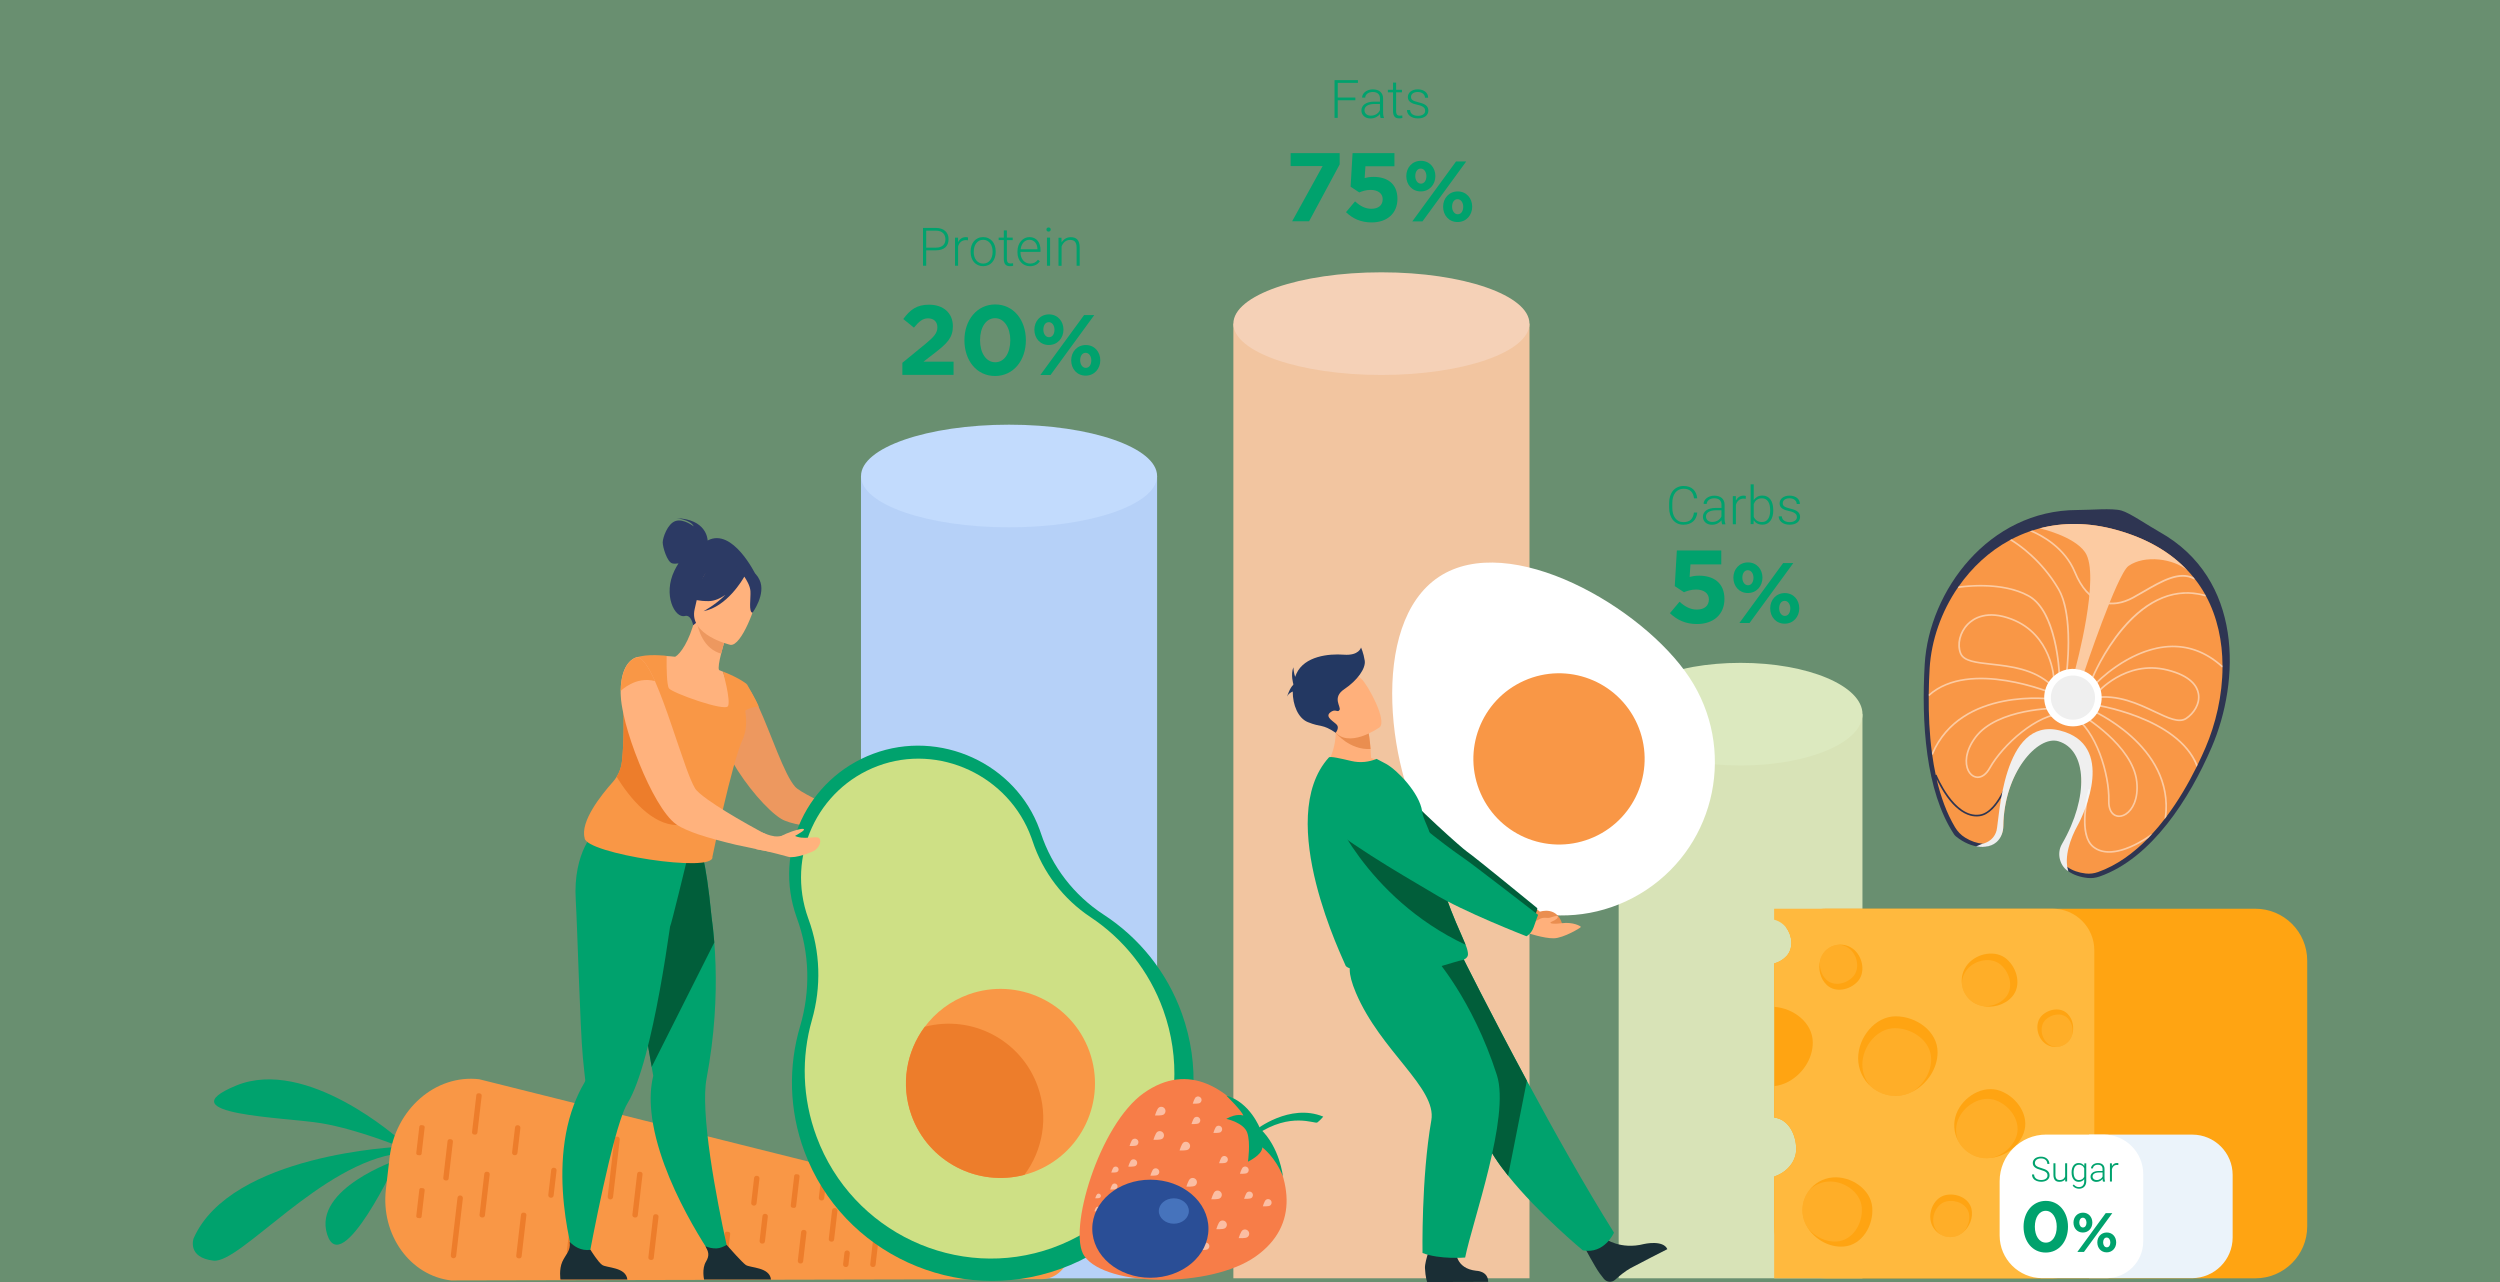 <?xml version="1.0" encoding="utf-8"?>
<!-- Generator: Adobe Illustrator 23.0.5, SVG Export Plug-In . SVG Version: 6.00 Build 0)  -->
<svg version="1.0" id="Layer_1" xmlns="http://www.w3.org/2000/svg" xmlns:xlink="http://www.w3.org/1999/xlink" x="0px" y="0px"
	 viewBox="0 0 624 320" style="enable-background:new 0 0 624 320;" xml:space="preserve">
<rect x="0" y="0" width="624" height="320" fill="#808080" stroke="none"/>
<style type="text/css">
	.st0{opacity:0.3;fill:#35B24A;}
	.st1{fill:#B6D1F8;}
	.st2{fill:#00A26D;}
	.st3{fill:#F99746;}
	.st4{fill:#ED7D2B;}
	.st5{fill:#C2DBFD;}
	.st6{fill:#F2C5A0;}
	.st7{fill:#F5D1B7;}
	.st8{fill:#D8E3B7;}
	.st9{fill:#DCE9BF;}
	.st10{fill:#FFA412;}
	.st11{fill:#FFB93E;}
	.st12{opacity:0.5;fill:#FFB93E;}
	.st13{fill:#FFFFFF;}
	.st14{fill:#2E3552;}
	.st15{fill:#EFEFEF;}
	.st16{opacity:0.5;}
	.st17{fill:#FCCBA2;}
	.st18{fill:#EBF3FA;}
	.st19{fill:#EA8E50;}
	.st20{fill:#015E3A;}
	.st21{fill:#1A2E35;}
	.st22{fill:#FFB07B;}
	.st23{fill:#233862;}
	.st24{fill:#ED985F;}
	.st25{fill:#CEE085;}
	.st26{fill:#FFB27D;}
	.st27{fill:#2C3A64;}
	.st28{fill:#F77D48;}
	.st29{fill:#FBBEA3;}
	.st30{fill:#2A4E96;}
	.st31{fill:#4673BC;}
</style>
<rect y="0" class="st0" width="624" height="320"/>
<g>
	<rect x="214.9" y="118.81" class="st1" width="73.91" height="200.26"/>
	<g>
		<path class="st2" d="M99.8,286.24c0,0-42.2,1.75-51.48,22.87c0,0-1.71,4.77,4.97,5.55c6.68,0.78,26.96-24.47,46.51-26.81V286.24z"
			/>
		<path class="st2" d="M99.8,284.52c0,0-23.19-20.88-40.89-13.55c-17.69,7.33,12.38,7.88,21.36,9.4c8.98,1.53,19.53,5.86,19.53,5.86
			V284.52z"/>
		<path class="st2" d="M99.2,289.5c0,0-21.14,7.15-17.55,18.58C85.23,319.51,99.2,289.5,99.2,289.5z"/>
		<g>
			<path class="st3" d="M267.08,312.44L267.08,312.44c-0.45,3.88-3.48,6.82-7.03,6.83l-147.44,0.33
				c-10.27-1.19-17.6-11.43-16.29-22.74l0.92-7.94c1.4-12.02,11.47-20.81,22.37-19.54l142.82,35.71
				C265.49,305.85,267.48,309.01,267.08,312.44z"/>
			<path class="st4" d="M122.23,293.13l-1.19,10.25c-0.04,0.31-0.32,0.54-0.64,0.51l-0.2-0.02c-0.31-0.04-0.54-0.32-0.51-0.64
				l1.19-10.25c0.04-0.31,0.32-0.54,0.64-0.51l0.2,0.02C122.04,292.53,122.27,292.82,122.23,293.13z"/>
			<path class="st4" d="M131.39,303.33l-1.19,10.25c-0.04,0.31-0.32,0.54-0.64,0.51l-0.2-0.02c-0.31-0.04-0.54-0.32-0.51-0.64
				l1.19-10.25c0.04-0.31,0.32-0.54,0.64-0.51l0.2,0.02C131.2,302.73,131.43,303.02,131.39,303.33z"/>
			<path class="st4" d="M160.38,293.13l-1.19,10.25c-0.04,0.31-0.32,0.54-0.64,0.51l-0.2-0.02c-0.31-0.04-0.54-0.32-0.51-0.64
				l1.19-10.25c0.04-0.31,0.32-0.54,0.64-0.51l0.2,0.02C160.19,292.53,160.41,292.82,160.38,293.13z"/>
			<path class="st4" d="M164.37,303.73l-1.19,10.25c-0.04,0.31-0.32,0.54-0.64,0.51l-0.2-0.02c-0.31-0.04-0.54-0.32-0.51-0.64
				l1.19-10.25c0.04-0.31,0.32-0.54,0.64-0.51l0.2,0.02C164.18,303.13,164.4,303.42,164.37,303.73z"/>
			<path class="st4" d="M173.01,290.16l-1.19,10.25c-0.04,0.31-0.32,0.54-0.64,0.51l-0.2-0.02c-0.31-0.04-0.54-0.32-0.51-0.64
				l1.19-10.25c0.04-0.31,0.32-0.54,0.64-0.51l0.2,0.02C172.82,289.56,173.05,289.85,173.01,290.16z"/>
			<path class="st4" d="M189.56,294.18l-0.72,6.19c-0.04,0.34-0.35,0.59-0.69,0.55l-0.1-0.01c-0.34-0.04-0.59-0.35-0.55-0.69
				l0.72-6.19c0.04-0.34,0.35-0.59,0.69-0.55l0.1,0.01C189.35,293.53,189.6,293.84,189.56,294.18z"/>
			<path class="st4" d="M191.65,303.67l-0.72,6.19c-0.04,0.34-0.35,0.59-0.69,0.55l-0.1-0.01c-0.34-0.04-0.59-0.35-0.55-0.69
				l0.72-6.19c0.04-0.34,0.35-0.59,0.69-0.55l0.1,0.01C191.44,303.02,191.69,303.33,191.65,303.67z"/>
			<path class="st4" d="M199.57,293.67l-0.86,7.39c-0.03,0.27-0.28,0.47-0.55,0.43l-0.36-0.04c-0.27-0.03-0.47-0.28-0.43-0.55
				l0.86-7.39c0.03-0.27,0.28-0.47,0.55-0.43l0.36,0.04C199.4,293.15,199.6,293.4,199.57,293.67z"/>
			<path class="st4" d="M209.03,302.23l-0.83,7.14c-0.04,0.34-0.35,0.59-0.69,0.55l-0.1-0.01c-0.34-0.04-0.59-0.35-0.55-0.69
				l0.83-7.14c0.04-0.34,0.35-0.59,0.69-0.55l0.1,0.01C208.82,301.58,209.07,301.89,209.03,302.23z"/>
			<path class="st4" d="M216.43,298.61l-0.83,7.14c-0.04,0.34-0.35,0.59-0.69,0.55l-0.1-0.01c-0.34-0.04-0.59-0.35-0.55-0.69
				l0.83-7.14c0.04-0.34,0.35-0.59,0.69-0.55l0.1,0.01C216.22,297.96,216.47,298.27,216.43,298.61z"/>
			<path class="st4" d="M219.38,308.56l-0.83,7.14c-0.04,0.34-0.35,0.59-0.69,0.55l-0.1-0.01c-0.34-0.04-0.59-0.35-0.55-0.69
				l0.83-7.14c0.04-0.34,0.35-0.59,0.69-0.55l0.1,0.01C219.17,307.91,219.42,308.22,219.38,308.56z"/>
			<path class="st4" d="M212.11,312.82l-0.33,2.88c-0.04,0.34-0.35,0.59-0.69,0.55l-0.1-0.01c-0.34-0.04-0.59-0.35-0.55-0.69
				l0.33-2.88c0.04-0.34,0.35-0.59,0.69-0.55l0.1,0.01C211.9,312.17,212.15,312.48,212.11,312.82z"/>
			<path class="st4" d="M206.05,296.21l-0.33,2.88c-0.04,0.34-0.35,0.59-0.69,0.55l-0.1-0.01c-0.34-0.04-0.59-0.35-0.55-0.69
				l0.33-2.88c0.04-0.34,0.35-0.59,0.69-0.55l0.1,0.01C205.84,295.56,206.08,295.87,206.05,296.21z"/>
			<path class="st4" d="M201.3,307.68l-0.83,7.14c-0.04,0.34-0.35,0.59-0.69,0.55l-0.1-0.01c-0.34-0.04-0.59-0.35-0.55-0.69
				l0.83-7.14c0.04-0.34,0.35-0.59,0.69-0.55l0.1,0.01C201.1,307.03,201.34,307.34,201.3,307.68z"/>
			<path class="st4" d="M182.26,308l-0.76,6.5c-0.03,0.25-0.26,0.44-0.52,0.41l-0.41-0.05c-0.25-0.03-0.44-0.26-0.41-0.52l0.76-6.5
				c0.03-0.25,0.26-0.44,0.52-0.41l0.41,0.05C182.1,307.51,182.29,307.75,182.26,308z"/>
			<path class="st4" d="M115.53,299.13l-1.67,14.34c-0.04,0.37-0.38,0.63-0.75,0.59l0,0c-0.37-0.04-0.63-0.38-0.59-0.75l1.67-14.34
				c0.04-0.37,0.38-0.63,0.75-0.59l0,0C115.31,298.42,115.57,298.76,115.53,299.13z"/>
			<path class="st4" d="M129.89,281.55l-0.73,6.24c-0.04,0.34-0.35,0.59-0.69,0.55l-0.1-0.01c-0.34-0.04-0.59-0.35-0.55-0.69
				l0.73-6.24c0.04-0.34,0.35-0.59,0.69-0.55l0.1,0.01C129.68,280.9,129.93,281.21,129.89,281.55z"/>
			<path class="st4" d="M145.79,281.55l-0.73,6.24c-0.04,0.34-0.35,0.59-0.69,0.55l-0.1-0.01c-0.34-0.04-0.59-0.35-0.55-0.69
				l0.73-6.24c0.04-0.34,0.35-0.59,0.69-0.55l0.1,0.01C145.58,280.9,145.83,281.21,145.79,281.55z"/>
			<path class="st4" d="M138.92,292.17l-0.73,6.24c-0.04,0.34-0.35,0.59-0.69,0.55l-0.1-0.01c-0.34-0.04-0.59-0.35-0.55-0.69
				l0.73-6.24c0.04-0.34,0.35-0.59,0.69-0.55l0.1,0.01C138.72,291.52,138.96,291.83,138.92,292.17z"/>
			<path class="st4" d="M106,281.4l-0.76,6.55c-0.03,0.26-0.26,0.44-0.52,0.41l-0.41-0.05c-0.26-0.03-0.44-0.26-0.41-0.52l0.76-6.55
				c0.03-0.26,0.26-0.44,0.52-0.41l0.41,0.05C105.84,280.91,106.03,281.14,106,281.4z"/>
			<path class="st4" d="M106,297.1l-0.76,6.55c-0.03,0.26-0.26,0.44-0.52,0.41l-0.41-0.05c-0.26-0.03-0.44-0.26-0.41-0.52l0.76-6.55
				c0.03-0.26,0.26-0.44,0.52-0.41l0.41,0.05C105.84,296.6,106.03,296.84,106,297.1z"/>
			<path class="st4" d="M113.05,284.97l-1.07,9.2c-0.03,0.3-0.31,0.52-0.61,0.48l-0.25-0.03c-0.3-0.03-0.52-0.31-0.48-0.61l1.07-9.2
				c0.03-0.3,0.31-0.52,0.61-0.48l0.25,0.03C112.87,284.4,113.09,284.67,113.05,284.97z"/>
			<path class="st4" d="M120.23,273.52l-1.07,9.2c-0.03,0.3-0.31,0.52-0.61,0.48l-0.25-0.03c-0.3-0.03-0.52-0.31-0.48-0.61l1.07-9.2
				c0.03-0.3,0.31-0.52,0.61-0.48l0.25,0.03C120.05,272.95,120.27,273.22,120.23,273.52z"/>
			<path class="st4" d="M144.07,301.71l-1.27,10.89c-0.04,0.32-0.33,0.56-0.66,0.52l-0.16-0.02c-0.32-0.04-0.56-0.33-0.52-0.66
				l1.27-10.89c0.04-0.32,0.33-0.56,0.66-0.52l0.16,0.02C143.88,301.09,144.11,301.38,144.07,301.71z"/>
			<path class="st4" d="M154.69,284.45l-1.67,14.34c-0.04,0.37-0.38,0.63-0.75,0.59l0,0c-0.37-0.04-0.63-0.38-0.59-0.75l1.67-14.34
				c0.04-0.37,0.38-0.63,0.75-0.59l0,0C154.47,283.75,154.74,284.08,154.69,284.45z"/>
		</g>
	</g>
	<ellipse class="st5" cx="251.86" cy="118.81" rx="36.95" ry="12.81"/>
	<g>
		<rect x="307.85" y="80.78" class="st6" width="73.91" height="238.28"/>
		<ellipse class="st7" cx="344.8" cy="80.78" rx="36.95" ry="12.81"/>
	</g>
	<g>
		<rect x="404.02" y="178.26" class="st8" width="60.85" height="140.8"/>
		<ellipse class="st9" cx="434.45" cy="178.26" rx="30.43" ry="12.81"/>
	</g>
	<g>
		<path class="st10" d="M575.88,239.77v66.34c0,7.16-5.8,12.96-12.96,12.96H455.8c-7.16,0-12.96-5.8-12.96-12.96v-12.45
			c3.04-0.99,5.49-3.62,5.49-6.85c0-3.4-1.77-7.42-5.49-7.86v-38.47c1.16-0.31,2.26-0.96,3.09-1.85c1.75-1.9,1.48-5.07-0.11-7.12
			c2.38-2.87,5.97-4.69,9.98-4.69h107.13C570.08,226.81,575.88,232.61,575.88,239.77z"/>
		<path class="st11" d="M522.74,237.2v71.48c0,5.74-4.65,10.39-10.39,10.39h-69.52v-25.41c3.04-0.99,5.49-3.62,5.49-6.85
			c0-3.4-1.77-7.42-5.49-7.86v-7.85c1.2-0.12,2.39-0.5,3.5-1.08c3.44-1.82,6.14-5.61,6.14-9.79c0-4.92-4.73-8.57-9.65-8.93v-10.82
			c1.16-0.31,2.26-0.96,3.09-1.85c1.75-1.9,1.48-5.07-0.11-7.12c-0.2-0.25-0.41-0.49-0.65-0.71c-0.68-0.63-1.49-1.04-2.33-1.24
			v-2.74h69.52C518.09,226.81,522.74,231.46,522.74,237.2z"/>
		<g>
			<path class="st10" d="M483.62,262.63c0,4.18-2.7,7.97-6.14,9.79c-1.36,0.72-2.83,1.12-4.3,1.12c-2.38,0-4.55-0.88-6.21-2.35
				c0,0-0.01-0.01-0.01-0.01c-1.94-1.72-3.17-4.23-3.17-7.03c0-5.19,4.2-10.48,9.39-10.48
				C478.36,253.68,483.62,257.45,483.62,262.63z"/>
			<path class="st12" d="M482.02,264.4c0,3.3-1.94,6.32-4.55,8.02c-1.36,0.72-2.83,1.12-4.3,1.12c-2.38,0-4.55-0.88-6.21-2.35
				c0,0-0.01-0.01-0.01-0.01c-1.31-1.44-2.11-3.36-2.11-5.47c0-4.49,3.64-9.08,8.13-9.08C477.47,256.65,482.02,259.92,482.02,264.4z
				"/>
		</g>
		<g>
			<path class="st10" d="M456.01,245.89c-1.72-1.58-2.26-4.13-1.7-6.23c0.22-0.83,0.61-1.59,1.17-2.19c0.9-0.98,2.09-1.54,3.32-1.67
				c0,0,0.01,0,0.01,0c1.44-0.15,2.94,0.3,4.09,1.36c2.13,1.96,2.72,5.7,0.76,7.83C461.69,247.12,458.14,247.86,456.01,245.89z"/>
			<path class="st12" d="M455.89,244.57c-1.36-1.25-1.86-3.19-1.58-4.91c0.22-0.83,0.61-1.59,1.17-2.19
				c0.9-0.98,2.09-1.54,3.32-1.67c0,0,0.01,0,0.01,0c1.09,0.01,2.18,0.4,3.05,1.2c1.85,1.7,2.36,4.94,0.66,6.78
				C460.8,245.63,457.73,246.27,455.89,244.57z"/>
		</g>
		<g>
			<path class="st10" d="M502.24,248.75c-1.89,2.17-5.02,2.93-7.63,2.32c-1.03-0.24-1.98-0.7-2.75-1.36
				c-1.24-1.08-1.97-2.52-2.17-4.03c0,0,0-0.01,0-0.01c-0.23-1.77,0.27-3.64,1.53-5.09c2.35-2.7,6.93-3.55,9.63-1.21
				C503.56,241.71,504.59,246.05,502.24,248.75z"/>
			<path class="st12" d="M500.61,248.95c-1.49,1.72-3.87,2.41-5.99,2.12c-1.03-0.24-1.98-0.7-2.75-1.36
				c-1.24-1.08-1.97-2.52-2.17-4.03c0,0,0-0.01,0-0.01c-0.03-1.35,0.42-2.71,1.37-3.8c2.03-2.34,6-3.08,8.34-1.05
				C501.75,242.85,502.64,246.61,500.61,248.95z"/>
		</g>
		<g>
			<path class="st10" d="M505.09,282.87c-1.29,3.44-4.69,5.72-8.08,6.15c-1.34,0.17-2.68,0.05-3.88-0.41
				c-1.96-0.74-3.47-2.14-4.38-3.85c0,0,0-0.01-0.01-0.01c-1.07-2.01-1.3-4.46-0.43-6.76c1.61-4.26,6.7-7.32,10.97-5.71
				C503.54,273.87,506.7,278.6,505.09,282.87z"/>
			<path class="st12" d="M503.23,283.83c-1.02,2.71-3.56,4.6-6.22,5.19c-1.34,0.17-2.68,0.05-3.88-0.41
				c-1.96-0.74-3.47-2.14-4.38-3.85c0,0,0-0.01-0.01-0.01c-0.63-1.59-0.7-3.42-0.04-5.15c1.39-3.69,5.8-6.34,9.5-4.95
				C501.89,276.04,504.62,280.14,503.23,283.83z"/>
		</g>
		<g>
			<path class="st10" d="M492.09,301.79c0.47,2.18-0.52,4.47-2.11,5.8c-0.63,0.53-1.35,0.9-2.12,1.07c-1.24,0.27-2.48,0.05-3.5-0.53
				c0,0,0,0-0.01,0c-1.21-0.68-2.13-1.86-2.44-3.32c-0.58-2.71,1.02-5.94,3.73-6.52C488.35,297.7,491.51,299.09,492.09,301.79z"/>
			<path class="st12" d="M491.45,302.9c0.37,1.72-0.31,3.52-1.48,4.7c-0.63,0.53-1.35,0.9-2.12,1.07c-1.24,0.27-2.48,0.05-3.5-0.53
				c0,0,0,0-0.01,0c-0.85-0.61-1.48-1.52-1.71-2.62c-0.5-2.34,0.89-5.15,3.23-5.65C488.21,299.35,490.95,300.55,491.45,302.9z"/>
		</g>
		<g>
			<path class="st10" d="M516.08,253.06c1.36,1.39,1.69,3.54,1.13,5.26c-0.22,0.68-0.58,1.3-1.07,1.77
				c-0.79,0.77-1.81,1.19-2.83,1.24c0,0,0,0-0.01,0c-1.21,0.06-2.43-0.38-3.34-1.32c-1.69-1.73-2.01-4.86-0.28-6.55
				C511.41,251.78,514.39,251.33,516.08,253.06z"/>
			<path class="st12" d="M516.12,254.17c1.07,1.1,1.41,2.74,1.09,4.15c-0.22,0.68-0.58,1.3-1.07,1.77
				c-0.79,0.77-1.81,1.19-2.83,1.24c0,0,0,0-0.01,0c-0.91-0.05-1.8-0.43-2.48-1.14c-1.46-1.5-1.74-4.21-0.24-5.67
				C512.08,253.06,514.66,252.67,516.12,254.17z"/>
		</g>
		<g>
			<path class="st10" d="M460.25,311.13c-3.66,0.31-7.18-1.77-9.03-4.64c-0.73-1.14-1.2-2.39-1.31-3.68
				c-0.18-2.08,0.43-4.05,1.59-5.61c0,0,0.01-0.01,0.01-0.01c1.36-1.83,3.47-3.09,5.92-3.3c4.54-0.39,9.49,2.89,9.88,7.43
				C467.7,305.86,464.79,310.75,460.25,311.13z"/>
			<path class="st12" d="M458.58,309.87c-2.89,0.25-5.68-1.23-7.36-3.38c-0.73-1.14-1.2-2.39-1.31-3.68
				c-0.18-2.08,0.43-4.05,1.59-5.61c0,0,0.01-0.01,0.01-0.01c1.17-1.26,2.79-2.1,4.63-2.26c3.93-0.34,8.22,2.51,8.56,6.44
				C465.03,305.3,462.51,309.53,458.58,309.87z"/>
		</g>
	</g>
	<g>
		<path class="st13" d="M357.86,211.35c-11.66-17.62-16.33-55.7,1.3-67.37c17.62-11.66,50.86,7.51,62.52,25.13
			c11.66,17.62,6.83,41.36-10.79,53.03C393.27,233.8,369.53,228.97,357.86,211.35z"/>
		
			<ellipse transform="matrix(0.913 -0.408 0.408 0.913 -43.36 175.404)" class="st3" cx="389.13" cy="189.25" rx="21.37" ry="21.37"/>
	</g>
	<g>
		<path class="st2" d="M338.3,25.02h-4.4v4.4h-0.8V20h5.84v0.68h-5.04v3.66h4.4V25.02z"/>
		<path class="st2" d="M344.59,29.43c-0.04-0.12-0.08-0.27-0.1-0.44c-0.02-0.17-0.04-0.35-0.05-0.53c-0.12,0.15-0.25,0.29-0.41,0.43
			c-0.16,0.13-0.34,0.25-0.54,0.35c-0.2,0.1-0.42,0.18-0.65,0.24c-0.24,0.06-0.49,0.09-0.77,0.09c-0.34,0-0.65-0.05-0.93-0.15
			c-0.28-0.1-0.52-0.24-0.71-0.42c-0.2-0.18-0.35-0.39-0.46-0.63c-0.11-0.24-0.16-0.5-0.16-0.79c0-0.34,0.07-0.65,0.22-0.92
			c0.15-0.27,0.36-0.51,0.63-0.7c0.28-0.19,0.61-0.34,1.01-0.44c0.4-0.1,0.84-0.15,1.33-0.15h1.44v-0.8c0-0.5-0.15-0.89-0.46-1.18
			c-0.31-0.29-0.76-0.43-1.35-0.43c-0.27,0-0.52,0.04-0.75,0.11c-0.23,0.07-0.43,0.17-0.59,0.3c-0.17,0.13-0.3,0.28-0.39,0.45
			c-0.09,0.17-0.14,0.35-0.14,0.55l-0.78-0.01c0-0.26,0.06-0.52,0.19-0.76c0.13-0.25,0.31-0.47,0.55-0.66
			c0.24-0.19,0.52-0.35,0.85-0.46c0.33-0.12,0.7-0.17,1.1-0.17c0.37,0,0.71,0.05,1.03,0.14c0.31,0.09,0.58,0.24,0.81,0.43
			c0.22,0.19,0.4,0.43,0.52,0.71c0.13,0.28,0.19,0.62,0.19,1v3.39c0,0.12,0,0.25,0.01,0.38c0.01,0.13,0.02,0.25,0.04,0.38
			c0.02,0.12,0.04,0.24,0.07,0.35c0.03,0.11,0.06,0.21,0.09,0.29v0.08H344.59z M342.15,28.87c0.28,0,0.54-0.04,0.78-0.11
			c0.24-0.07,0.46-0.17,0.65-0.29c0.19-0.13,0.36-0.27,0.51-0.44c0.14-0.17,0.26-0.35,0.34-0.54v-1.54h-1.33
			c-0.4,0-0.75,0.04-1.07,0.11c-0.31,0.07-0.58,0.17-0.79,0.31c-0.22,0.13-0.38,0.3-0.5,0.49c-0.11,0.19-0.17,0.41-0.17,0.65
			c0,0.19,0.04,0.37,0.11,0.53c0.07,0.17,0.18,0.31,0.31,0.43c0.14,0.12,0.3,0.22,0.5,0.29C341.69,28.84,341.91,28.87,342.15,28.87z
			"/>
		<path class="st2" d="M348.47,20.63v1.79h1.45v0.63h-1.45v4.67c0,0.25,0.02,0.44,0.07,0.59s0.12,0.27,0.2,0.35
			c0.08,0.08,0.18,0.14,0.29,0.17c0.11,0.03,0.23,0.04,0.35,0.04c0.12,0,0.23-0.01,0.34-0.02c0.11-0.02,0.21-0.03,0.29-0.04
			l0.03,0.63c-0.1,0.03-0.22,0.06-0.37,0.08c-0.15,0.02-0.31,0.03-0.46,0.03c-0.22,0-0.42-0.03-0.61-0.09
			c-0.19-0.06-0.35-0.16-0.48-0.3c-0.13-0.14-0.24-0.33-0.31-0.57c-0.08-0.24-0.11-0.53-0.11-0.88v-4.67h-1.29v-0.63h1.29v-1.79
			H348.47z"/>
		<path class="st2" d="M355.72,27.65c0-0.14-0.02-0.28-0.07-0.43c-0.05-0.14-0.14-0.28-0.28-0.4c-0.14-0.13-0.33-0.25-0.57-0.36
			c-0.24-0.11-0.56-0.21-0.95-0.29c-0.39-0.08-0.74-0.18-1.04-0.28c-0.3-0.11-0.56-0.24-0.77-0.39c-0.21-0.15-0.37-0.34-0.48-0.55
			c-0.11-0.21-0.16-0.46-0.16-0.74c0-0.26,0.06-0.51,0.17-0.74c0.11-0.23,0.28-0.44,0.49-0.61c0.21-0.17,0.47-0.31,0.78-0.41
			c0.3-0.1,0.65-0.15,1.03-0.15c0.41,0,0.77,0.05,1.09,0.16c0.32,0.11,0.59,0.25,0.82,0.44c0.22,0.19,0.39,0.41,0.51,0.66
			c0.12,0.25,0.17,0.53,0.17,0.83h-0.78c0-0.18-0.04-0.36-0.12-0.53c-0.08-0.17-0.2-0.32-0.35-0.46c-0.15-0.13-0.34-0.24-0.57-0.32
			c-0.23-0.08-0.48-0.12-0.77-0.12c-0.3,0-0.56,0.04-0.77,0.11c-0.21,0.07-0.39,0.17-0.52,0.28c-0.14,0.12-0.24,0.25-0.3,0.39
			c-0.06,0.14-0.09,0.29-0.09,0.44c0,0.16,0.02,0.3,0.07,0.42c0.05,0.13,0.14,0.25,0.28,0.36c0.14,0.11,0.33,0.21,0.57,0.3
			c0.24,0.09,0.56,0.18,0.96,0.28c0.42,0.1,0.79,0.21,1.09,0.33c0.31,0.12,0.56,0.26,0.76,0.43c0.2,0.17,0.35,0.36,0.45,0.57
			s0.15,0.46,0.15,0.74c0,0.29-0.06,0.55-0.18,0.79c-0.12,0.24-0.29,0.44-0.52,0.62c-0.22,0.17-0.5,0.3-0.82,0.4
			c-0.32,0.09-0.68,0.14-1.07,0.14c-0.44,0-0.84-0.06-1.18-0.17c-0.34-0.11-0.63-0.27-0.86-0.46c-0.23-0.19-0.41-0.42-0.53-0.67
			c-0.12-0.25-0.18-0.51-0.18-0.79h0.78c0.02,0.28,0.09,0.51,0.21,0.69c0.13,0.18,0.28,0.33,0.47,0.44
			c0.19,0.11,0.39,0.19,0.62,0.24c0.23,0.05,0.45,0.07,0.67,0.07c0.29,0,0.55-0.03,0.78-0.1c0.22-0.07,0.41-0.16,0.57-0.28
			c0.15-0.12,0.27-0.25,0.35-0.4C355.68,27.97,355.72,27.81,355.72,27.65z"/>
	</g>
	<g>
		<path class="st2" d="M330.13,41.45h-7.99v-3.23h12.24v2.82l-7.63,14.19h-4.23L330.13,41.45z"/>
		<path class="st2" d="M335.96,52.96l2.26-2.7c1.29,1.17,2.55,1.85,4.06,1.85c1.75,0,2.84-0.85,2.84-2.4c0-1.46-1.24-2.31-3.01-2.31
			c-1.07,0-2.04,0.29-2.84,0.63l-2.16-1.43l0.49-8.38h10.45v3.28h-7.24l-0.19,2.94c0.68-0.17,1.29-0.29,2.23-0.29
			c3.3,0,5.95,1.6,5.95,5.49c0,3.6-2.55,5.88-6.46,5.88C339.61,55.51,337.62,54.54,335.96,52.96z"/>
		<path class="st2" d="M351.01,43.96c0-2.12,1.47-3.82,3.65-3.82c2.16,0,3.61,1.69,3.61,3.82c0,2.09-1.47,3.82-3.65,3.82
			C352.46,47.78,351.01,46.09,351.01,43.96z M363.43,40.3h2.54l-10.92,14.96h-2.54L363.43,40.3z M356.03,43.96
			c0-1-0.56-1.88-1.41-1.88c-0.9,0-1.37,0.85-1.37,1.88c0,1,0.56,1.88,1.41,1.88C355.56,45.84,356.03,44.96,356.03,43.96z
			 M360.2,51.6c0-2.12,1.47-3.82,3.65-3.82c2.16,0,3.61,1.69,3.61,3.82c0,2.09-1.47,3.82-3.65,3.82
			C361.65,55.43,360.2,53.74,360.2,51.6z M365.22,51.6c0-1-0.56-1.88-1.41-1.88c-0.9,0-1.37,0.85-1.37,1.88c0,1,0.56,1.88,1.41,1.88
			C364.75,53.48,365.22,52.61,365.22,51.6z"/>
	</g>
	<g>
		<path class="st2" d="M231.18,62.48v3.84h-0.8v-9.43h3.21c0.52,0,0.97,0.07,1.37,0.21c0.39,0.14,0.73,0.33,0.99,0.58
			c0.27,0.25,0.47,0.54,0.61,0.89c0.14,0.35,0.2,0.73,0.2,1.14c0,0.44-0.07,0.83-0.2,1.17c-0.14,0.34-0.34,0.63-0.6,0.87
			c-0.27,0.24-0.6,0.42-0.99,0.54c-0.4,0.13-0.85,0.19-1.37,0.19H231.18z M231.18,61.81h2.42c0.42,0,0.78-0.05,1.08-0.16
			c0.3-0.11,0.55-0.25,0.74-0.44c0.19-0.19,0.33-0.41,0.42-0.66c0.09-0.25,0.14-0.53,0.14-0.82c0-0.29-0.05-0.56-0.14-0.83
			c-0.09-0.26-0.23-0.49-0.42-0.69c-0.19-0.2-0.44-0.35-0.74-0.47c-0.3-0.11-0.66-0.17-1.08-0.17h-2.42V61.81z"/>
		<path class="st2" d="M241.6,59.98c-0.16-0.03-0.34-0.05-0.52-0.05c-0.26,0-0.5,0.04-0.71,0.12c-0.21,0.08-0.4,0.19-0.56,0.33
			c-0.16,0.14-0.3,0.31-0.41,0.5c-0.11,0.19-0.2,0.4-0.26,0.64v4.81h-0.77v-7.01h0.76l0.01,1.11c0.19-0.38,0.45-0.69,0.77-0.91
			c0.33-0.22,0.73-0.33,1.2-0.33c0.09,0,0.19,0.01,0.29,0.03c0.1,0.02,0.17,0.04,0.22,0.06L241.6,59.98z"/>
		<path class="st2" d="M242.27,62.71c0-0.51,0.07-0.98,0.22-1.41c0.15-0.43,0.36-0.8,0.63-1.12c0.27-0.31,0.6-0.56,0.98-0.73
			c0.38-0.18,0.81-0.27,1.28-0.27c0.48,0,0.91,0.09,1.3,0.27c0.39,0.18,0.72,0.42,0.99,0.73c0.27,0.31,0.48,0.69,0.63,1.12
			c0.15,0.43,0.22,0.9,0.22,1.41v0.21c0,0.51-0.07,0.98-0.22,1.41c-0.15,0.43-0.36,0.8-0.63,1.12c-0.27,0.31-0.6,0.56-0.98,0.73
			c-0.38,0.17-0.81,0.26-1.29,0.26c-0.47,0-0.9-0.09-1.29-0.26c-0.38-0.17-0.71-0.42-0.99-0.73c-0.27-0.31-0.49-0.69-0.63-1.12
			c-0.15-0.43-0.22-0.9-0.22-1.41V62.71z M243.04,62.93c0,0.38,0.05,0.75,0.16,1.1c0.1,0.35,0.25,0.65,0.45,0.91
			c0.2,0.26,0.44,0.47,0.74,0.62c0.29,0.16,0.63,0.23,1.01,0.23c0.38,0,0.72-0.08,1.01-0.23c0.29-0.16,0.54-0.36,0.73-0.62
			c0.2-0.26,0.35-0.57,0.45-0.91c0.1-0.35,0.16-0.71,0.16-1.1v-0.21c0-0.38-0.05-0.74-0.16-1.08c-0.1-0.35-0.25-0.65-0.45-0.92
			c-0.2-0.26-0.45-0.47-0.74-0.63c-0.3-0.16-0.63-0.24-1.01-0.24c-0.38,0-0.71,0.08-1,0.24c-0.29,0.16-0.54,0.37-0.73,0.63
			c-0.2,0.26-0.35,0.57-0.45,0.92c-0.1,0.35-0.16,0.71-0.16,1.08V62.93z"/>
		<path class="st2" d="M251.32,57.52v1.79h1.45v0.63h-1.45v4.67c0,0.25,0.03,0.44,0.07,0.59c0.05,0.15,0.12,0.27,0.2,0.35
			c0.08,0.08,0.18,0.14,0.29,0.17c0.11,0.03,0.23,0.04,0.35,0.04c0.12,0,0.23-0.01,0.34-0.02c0.11-0.02,0.21-0.03,0.29-0.04
			l0.03,0.63c-0.1,0.03-0.22,0.06-0.37,0.08c-0.15,0.02-0.31,0.03-0.46,0.03c-0.22,0-0.42-0.03-0.61-0.09
			c-0.19-0.06-0.35-0.16-0.48-0.3c-0.13-0.14-0.24-0.33-0.31-0.57c-0.08-0.24-0.11-0.53-0.11-0.88v-4.67h-1.29v-0.63h1.29v-1.79
			H251.32z"/>
		<path class="st2" d="M257.09,66.45c-0.46,0-0.88-0.09-1.26-0.26c-0.38-0.17-0.72-0.41-0.99-0.71c-0.28-0.3-0.5-0.67-0.65-1.08
			c-0.16-0.42-0.23-0.88-0.23-1.38v-0.28c0-0.54,0.08-1.03,0.24-1.47c0.16-0.44,0.38-0.81,0.66-1.12c0.28-0.31,0.59-0.55,0.95-0.72
			c0.36-0.17,0.74-0.25,1.14-0.25c0.44,0,0.84,0.08,1.18,0.24c0.35,0.16,0.64,0.38,0.87,0.67c0.24,0.28,0.41,0.62,0.53,1.02
			c0.12,0.39,0.18,0.82,0.18,1.29v0.47h-5v0.15c0,0.38,0.06,0.75,0.17,1.08c0.12,0.34,0.28,0.63,0.49,0.88
			c0.21,0.25,0.46,0.45,0.76,0.59c0.29,0.14,0.62,0.22,0.98,0.22c0.41,0,0.78-0.08,1.1-0.23c0.32-0.15,0.61-0.39,0.86-0.73
			l0.49,0.37c-0.12,0.17-0.25,0.33-0.4,0.48c-0.15,0.15-0.33,0.28-0.53,0.39c-0.2,0.11-0.43,0.2-0.69,0.27
			C257.69,66.42,257.41,66.45,257.09,66.45z M256.95,59.85c-0.29,0-0.57,0.06-0.82,0.17c-0.25,0.11-0.47,0.27-0.66,0.48
			c-0.19,0.21-0.35,0.46-0.47,0.75c-0.12,0.29-0.21,0.61-0.25,0.97h4.2v-0.08c-0.01-0.29-0.06-0.58-0.14-0.85
			c-0.09-0.27-0.21-0.52-0.38-0.73c-0.17-0.21-0.37-0.38-0.62-0.51C257.57,59.91,257.28,59.85,256.95,59.85z"/>
		<path class="st2" d="M261.19,57.29c0-0.15,0.05-0.27,0.14-0.37c0.09-0.1,0.22-0.15,0.39-0.15c0.16,0,0.29,0.05,0.39,0.15
			c0.1,0.1,0.15,0.23,0.15,0.37c0,0.15-0.05,0.27-0.15,0.37c-0.1,0.1-0.23,0.15-0.39,0.15c-0.16,0-0.29-0.05-0.39-0.15
			C261.23,57.56,261.19,57.44,261.19,57.29z M262.1,66.32h-0.78v-7.01h0.78V66.32z"/>
		<path class="st2" d="M264.94,59.32l0.03,1.2c0.12-0.2,0.26-0.38,0.42-0.54c0.16-0.16,0.33-0.3,0.53-0.42
			c0.19-0.12,0.4-0.21,0.63-0.27s0.46-0.09,0.71-0.09c0.35,0,0.66,0.05,0.94,0.14c0.28,0.09,0.51,0.25,0.7,0.45
			c0.19,0.21,0.34,0.47,0.44,0.8c0.1,0.33,0.15,0.72,0.15,1.18v4.56h-0.77v-4.56c0-0.36-0.04-0.66-0.12-0.91
			c-0.08-0.24-0.19-0.44-0.33-0.58c-0.14-0.15-0.32-0.25-0.52-0.31c-0.21-0.06-0.43-0.09-0.68-0.09c-0.28,0-0.53,0.05-0.75,0.14
			c-0.22,0.09-0.42,0.22-0.6,0.37c-0.17,0.16-0.32,0.33-0.45,0.53c-0.13,0.2-0.22,0.41-0.3,0.62v4.8h-0.77v-7.01H264.94z"/>
	</g>
	<g>
		<path class="st2" d="M225.24,90.55l5.75-4.71c2.15-1.78,2.98-2.71,2.98-4.14c0-1.45-0.96-2.24-2.32-2.24
			c-1.33,0-2.24,0.74-3.53,2.32l-2.66-2.15c1.7-2.32,3.35-3.58,6.44-3.58c3.58,0,5.94,2.1,5.94,5.38c0,2.89-1.48,4.32-4.54,6.68
			l-2.81,2.17h7.52v3.28h-12.78V90.55z"/>
		<path class="st2" d="M240.72,84.92c0-5.01,3.11-8.93,7.69-8.93c4.56,0,7.65,3.87,7.65,8.93c0,5.01-3.08,8.93-7.69,8.93
			C243.76,93.85,240.72,89.98,240.72,84.92z M252.17,84.92c0-3.13-1.53-5.5-3.8-5.5c-2.27,0-3.75,2.29-3.75,5.5
			c0,3.16,1.5,5.5,3.8,5.5C250.71,90.42,252.17,88.11,252.17,84.92z"/>
		<path class="st2" d="M258.18,82.29c0-2.12,1.47-3.82,3.65-3.82c2.16,0,3.61,1.69,3.61,3.82c0,2.09-1.47,3.82-3.65,3.82
			C259.63,86.12,258.18,84.43,258.18,82.29z M270.59,78.64h2.54l-10.92,14.96h-2.54L270.59,78.64z M263.2,82.29
			c0-1-0.56-1.88-1.41-1.88c-0.9,0-1.37,0.85-1.37,1.88c0,1,0.56,1.88,1.41,1.88C262.73,84.17,263.2,83.3,263.2,82.29z
			 M267.37,89.94c0-2.12,1.47-3.82,3.65-3.82c2.16,0,3.61,1.69,3.61,3.82c0,2.09-1.47,3.82-3.65,3.82
			C268.82,93.77,267.37,92.08,267.37,89.94z M272.39,89.94c0-1-0.56-1.88-1.41-1.88c-0.9,0-1.37,0.85-1.37,1.88
			c0,1,0.56,1.88,1.41,1.88C271.92,91.82,272.39,90.95,272.39,89.94z"/>
	</g>
	<g>
		<path class="st2" d="M423.65,127.9c-0.05,0.48-0.16,0.91-0.34,1.29c-0.17,0.38-0.4,0.7-0.7,0.96c-0.29,0.26-0.64,0.47-1.05,0.61
			c-0.41,0.14-0.87,0.21-1.39,0.21c-0.54,0-1.02-0.1-1.46-0.3c-0.44-0.2-0.81-0.49-1.12-0.86c-0.31-0.37-0.55-0.82-0.72-1.34
			c-0.17-0.52-0.25-1.1-0.25-1.74v-1.18c0-0.63,0.08-1.21,0.25-1.74c0.17-0.52,0.41-0.97,0.72-1.34c0.31-0.37,0.69-0.66,1.14-0.86
			c0.44-0.21,0.94-0.31,1.5-0.31c0.5,0,0.95,0.07,1.35,0.21c0.4,0.14,0.75,0.34,1.03,0.61c0.29,0.27,0.52,0.59,0.69,0.97
			c0.17,0.38,0.29,0.81,0.33,1.3h-0.8c-0.05-0.38-0.13-0.72-0.26-1.02c-0.13-0.3-0.29-0.55-0.51-0.75c-0.21-0.2-0.47-0.36-0.78-0.47
			c-0.3-0.11-0.66-0.16-1.07-0.16c-0.44,0-0.83,0.09-1.18,0.26c-0.35,0.17-0.64,0.41-0.88,0.72c-0.24,0.31-0.43,0.69-0.55,1.12
			c-0.13,0.44-0.19,0.92-0.19,1.46v1.2c0,0.52,0.06,1,0.18,1.43c0.12,0.44,0.3,0.82,0.53,1.13c0.23,0.32,0.52,0.56,0.86,0.74
			c0.34,0.18,0.73,0.27,1.17,0.27c0.83,0,1.46-0.2,1.88-0.6c0.42-0.4,0.68-1,0.78-1.8H423.65z"/>
		<path class="st2" d="M429.83,130.84c-0.04-0.12-0.08-0.27-0.1-0.44c-0.02-0.17-0.04-0.35-0.05-0.53
			c-0.12,0.15-0.25,0.29-0.41,0.43c-0.16,0.13-0.34,0.25-0.54,0.35c-0.2,0.1-0.42,0.18-0.65,0.24c-0.24,0.06-0.49,0.09-0.77,0.09
			c-0.34,0-0.65-0.05-0.93-0.15c-0.28-0.1-0.52-0.24-0.71-0.42s-0.35-0.39-0.46-0.63c-0.11-0.24-0.16-0.51-0.16-0.79
			c0-0.34,0.07-0.65,0.22-0.92c0.15-0.27,0.36-0.51,0.63-0.7s0.61-0.34,1.01-0.44c0.4-0.1,0.84-0.15,1.33-0.15h1.44v-0.8
			c0-0.5-0.15-0.89-0.46-1.18c-0.31-0.29-0.76-0.43-1.35-0.43c-0.27,0-0.52,0.04-0.75,0.11c-0.23,0.07-0.43,0.17-0.59,0.3
			c-0.17,0.13-0.3,0.28-0.39,0.45c-0.09,0.17-0.14,0.35-0.14,0.55l-0.78-0.01c0-0.26,0.06-0.52,0.19-0.76
			c0.13-0.25,0.31-0.46,0.55-0.66c0.24-0.19,0.52-0.35,0.85-0.46c0.33-0.12,0.7-0.17,1.1-0.17c0.37,0,0.71,0.05,1.03,0.14
			c0.31,0.09,0.58,0.24,0.81,0.43c0.22,0.19,0.4,0.43,0.52,0.71c0.13,0.28,0.19,0.62,0.19,1v3.39c0,0.12,0,0.25,0.01,0.38
			c0.01,0.13,0.02,0.25,0.04,0.38c0.02,0.12,0.04,0.24,0.07,0.35c0.03,0.11,0.06,0.21,0.09,0.29v0.08H429.83z M427.39,130.28
			c0.28,0,0.54-0.04,0.78-0.11c0.24-0.07,0.46-0.17,0.65-0.29c0.19-0.13,0.36-0.27,0.51-0.44c0.14-0.17,0.26-0.35,0.34-0.54v-1.54
			h-1.33c-0.4,0-0.75,0.04-1.07,0.11c-0.31,0.07-0.58,0.17-0.79,0.31c-0.22,0.13-0.38,0.3-0.5,0.49c-0.11,0.19-0.17,0.41-0.17,0.65
			c0,0.19,0.04,0.37,0.11,0.53c0.07,0.17,0.18,0.31,0.31,0.43c0.14,0.12,0.3,0.22,0.5,0.29
			C426.93,130.25,427.15,130.28,427.39,130.28z"/>
		<path class="st2" d="M435.74,124.5c-0.16-0.03-0.34-0.05-0.52-0.05c-0.26,0-0.5,0.04-0.71,0.12c-0.21,0.08-0.4,0.19-0.56,0.33
			c-0.16,0.14-0.3,0.31-0.41,0.5c-0.11,0.19-0.2,0.4-0.26,0.64v4.81h-0.77v-7.01h0.76l0.01,1.11c0.19-0.38,0.45-0.69,0.77-0.91
			c0.33-0.22,0.73-0.33,1.2-0.33c0.09,0,0.19,0.01,0.29,0.03c0.1,0.02,0.17,0.04,0.22,0.06L435.74,124.5z"/>
		<path class="st2" d="M442.61,127.41c0,0.53-0.06,1.01-0.18,1.44c-0.12,0.44-0.29,0.81-0.52,1.12c-0.23,0.31-0.51,0.56-0.84,0.73
			c-0.33,0.17-0.71,0.26-1.13,0.26c-0.51,0-0.95-0.1-1.32-0.29c-0.37-0.19-0.66-0.46-0.9-0.8l-0.03,0.96h-0.73v-9.95h0.77v3.96
			c0.23-0.36,0.53-0.64,0.89-0.85c0.36-0.2,0.79-0.3,1.3-0.3c0.43,0,0.81,0.08,1.14,0.25c0.33,0.17,0.61,0.41,0.84,0.72
			c0.23,0.31,0.41,0.69,0.52,1.12c0.12,0.44,0.18,0.93,0.18,1.47V127.41z M441.83,127.27c0-0.41-0.04-0.79-0.12-1.14
			c-0.08-0.35-0.2-0.66-0.37-0.92c-0.17-0.26-0.38-0.46-0.64-0.61c-0.26-0.15-0.57-0.22-0.93-0.22c-0.29,0-0.55,0.04-0.78,0.12
			c-0.22,0.08-0.42,0.19-0.58,0.32c-0.16,0.13-0.3,0.29-0.41,0.46c-0.11,0.17-0.2,0.35-0.27,0.54v3.16
			c0.08,0.19,0.18,0.36,0.31,0.52c0.12,0.16,0.27,0.3,0.44,0.42c0.17,0.12,0.36,0.21,0.58,0.28c0.22,0.07,0.46,0.1,0.74,0.1
			c0.35,0,0.65-0.07,0.91-0.22c0.26-0.15,0.47-0.35,0.64-0.61c0.17-0.26,0.29-0.56,0.37-0.92c0.08-0.35,0.12-0.73,0.12-1.14V127.27z
			"/>
		<path class="st2" d="M448.51,129.06c0-0.14-0.02-0.28-0.07-0.43c-0.05-0.14-0.14-0.28-0.28-0.4c-0.14-0.13-0.33-0.25-0.57-0.36
			c-0.24-0.11-0.56-0.21-0.95-0.29c-0.39-0.08-0.73-0.18-1.04-0.28c-0.3-0.11-0.56-0.24-0.77-0.39c-0.21-0.15-0.37-0.34-0.48-0.55
			c-0.11-0.21-0.16-0.46-0.16-0.74c0-0.26,0.06-0.51,0.17-0.74c0.11-0.23,0.28-0.44,0.49-0.61c0.21-0.17,0.47-0.31,0.78-0.41
			c0.3-0.1,0.65-0.15,1.03-0.15c0.41,0,0.77,0.05,1.09,0.16c0.32,0.11,0.59,0.25,0.82,0.44c0.22,0.19,0.39,0.41,0.51,0.66
			c0.12,0.25,0.17,0.53,0.17,0.83h-0.78c0-0.18-0.04-0.36-0.12-0.53c-0.08-0.17-0.2-0.32-0.35-0.46c-0.15-0.13-0.34-0.24-0.57-0.32
			c-0.23-0.08-0.48-0.12-0.77-0.12c-0.3,0-0.56,0.04-0.77,0.11c-0.21,0.07-0.39,0.17-0.52,0.28c-0.14,0.12-0.24,0.25-0.3,0.39
			c-0.06,0.14-0.09,0.29-0.09,0.44c0,0.16,0.02,0.3,0.07,0.42c0.05,0.13,0.14,0.25,0.28,0.36c0.14,0.11,0.33,0.21,0.57,0.3
			c0.24,0.09,0.56,0.18,0.95,0.28c0.42,0.1,0.79,0.21,1.09,0.33c0.31,0.12,0.56,0.26,0.76,0.43c0.2,0.17,0.35,0.36,0.45,0.57
			c0.1,0.21,0.15,0.46,0.15,0.74c0,0.29-0.06,0.55-0.18,0.79c-0.12,0.24-0.29,0.44-0.52,0.62c-0.22,0.17-0.5,0.3-0.82,0.4
			c-0.32,0.09-0.68,0.14-1.07,0.14c-0.44,0-0.84-0.06-1.18-0.17c-0.34-0.11-0.63-0.27-0.86-0.46c-0.23-0.19-0.41-0.42-0.53-0.67
			c-0.12-0.25-0.18-0.51-0.18-0.79h0.78c0.02,0.28,0.09,0.51,0.21,0.69c0.13,0.18,0.28,0.33,0.47,0.44
			c0.19,0.11,0.39,0.19,0.62,0.24c0.23,0.05,0.45,0.07,0.67,0.07c0.29,0,0.55-0.03,0.78-0.1c0.22-0.07,0.41-0.16,0.57-0.28
			c0.15-0.12,0.27-0.25,0.35-0.4C448.47,129.38,448.51,129.22,448.51,129.06z"/>
	</g>
	<g>
		<path class="st2" d="M416.81,153.05l2.4-2.86c1.37,1.24,2.71,1.96,4.31,1.96c1.86,0,3.02-0.9,3.02-2.55c0-1.55-1.32-2.45-3.2-2.45
			c-1.13,0-2.17,0.31-3.02,0.67l-2.3-1.52l0.52-8.9h11.09v3.48h-7.69l-0.21,3.12c0.72-0.18,1.37-0.31,2.37-0.31
			c3.51,0,6.32,1.7,6.32,5.83c0,3.82-2.71,6.24-6.86,6.24C420.68,155.76,418.57,154.72,416.81,153.05z"/>
		<path class="st2" d="M432.65,144.2c0-2.12,1.47-3.82,3.65-3.82c2.16,0,3.61,1.69,3.61,3.82c0,2.09-1.47,3.82-3.65,3.82
			C434.11,148.02,432.65,146.33,432.65,144.2z M445.07,140.54h2.54l-10.92,14.96h-2.54L445.07,140.54z M437.67,144.2
			c0-1-0.56-1.88-1.41-1.88c-0.9,0-1.37,0.85-1.37,1.88c0,1,0.56,1.88,1.41,1.88C437.2,146.08,437.67,145.2,437.67,144.2z
			 M441.84,151.85c0-2.12,1.47-3.82,3.65-3.82c2.16,0,3.61,1.69,3.61,3.82c0,2.09-1.47,3.82-3.65,3.82
			C443.29,155.67,441.84,153.98,441.84,151.85z M446.86,151.85c0-1-0.56-1.88-1.41-1.88c-0.9,0-1.37,0.85-1.37,1.88
			c0,1,0.56,1.88,1.41,1.88C446.39,153.73,446.86,152.85,446.86,151.85z"/>
	</g>
	<g>
		<path class="st14" d="M552.05,186.47c-5.54,12.88-15.01,27.75-27.97,32.3c-0.96,0.34-1.98,0.48-2.99,0.37
			c-1.84-0.19-3.59-0.77-4.82-1.68c-1.69-1.25-2.42-3.13-1.1-5.49c6.93-12.49,6.15-25.58-1.27-27.78
			c-5.35-1.59-14.16,8.74-14.34,22.56c-0.04,3.19-2.38,4.83-5.39,4.61c-1.86-0.14-3.98-0.98-5.97-2.59
			c-0.18-0.15-0.34-0.32-0.47-0.52c-7.14-10.83-8.17-28.12-7.32-42.47c1.08-18.24,15.96-38.46,38.09-38.48c3.38,0,8.63-0.52,11,0.13
			c2.1,0.58,6.6,3.71,9.46,5.31C559.97,144.47,559.12,170.02,552.05,186.47z"/>
		<path class="st3" d="M554.74,166.18c0,0.1,0,0.19,0,0.28c-0.01,7.13-1.7,14.24-4.27,20.21c-0.6,1.39-1.25,2.81-1.95,4.24
			c0,0,0,0,0,0c-0.08,0.17-0.16,0.34-0.25,0.51c-2.1,4.25-4.62,8.54-7.54,12.43v0c-0.13,0.17-0.25,0.33-0.38,0.5
			c-1.05,1.37-2.15,2.69-3.3,3.93c-0.27,0.29-0.54,0.58-0.81,0.86l0,0c-3.7,3.81-7.9,6.87-12.57,8.52
			c-0.98,0.35-2.03,0.49-3.07,0.37c-1.73-0.19-3.36-0.75-4.52-1.6c-1.63-1.2-2.32-3-1.06-5.27c6.66-11.99,5.91-24.58-1.22-26.69
			c-5.14-1.53-13.61,8.4-13.77,21.68c-0.04,3.07-2.28,4.64-5.18,4.43c-1.36-0.1-2.87-0.59-4.35-1.51c-1.05-0.64-1.9-1.55-2.53-2.6
			c-2.08-3.49-3.56-7.58-4.59-11.99c0.5,1.04,1.39,2.77,2.6,4.45c1.83,2.52,3.8,4.09,5.78,4.64c0.78,0.22,1.56,0.27,2.34,0.17
			c2.26-0.3,4.37-2.42,6.26-6.29c1.4-2.85,2.16-5.66,2.17-5.69l-0.4-0.11c-0.03,0.11-3.01,11-8.08,11.67
			c-6.31,0.84-10.66-9.86-10.7-9.97l-0.19,0.08c-0.36-1.67-0.66-3.38-0.89-5.12c-0.02-0.14-0.04-0.26-0.06-0.4c0,0,0,0,0-0.01
			c-0.63-4.71-0.84-9.59-0.8-14.32l0,0c0-0.09,0-0.19,0-0.28c0.02-2.21,0.11-4.39,0.23-6.5c0.42-6.98,2.91-14.15,7.1-20.23l0,0
			c0.05-0.08,0.11-0.15,0.17-0.23c3.29-4.7,7.59-8.74,12.75-11.52c0.14-0.08,0.29-0.15,0.43-0.23c1.46-0.76,3-1.43,4.59-1.98
			c0.2-0.07,0.4-0.13,0.6-0.2c0.6-0.2,1.21-0.37,1.82-0.53c0,0,0,0,0,0c5.7-1.49,12.14-1.55,19.12,0.38
			c7.82,2.16,13.6,5.7,17.73,10.07c0,0,0,0,0.01,0c0.54,0.57,1.05,1.15,1.53,1.75c0.11,0.14,0.22,0.27,0.33,0.41
			c0.99,1.26,1.86,2.58,2.62,3.94c0.05,0.09,0.1,0.17,0.14,0.26C553.49,154.07,554.72,160.13,554.74,166.18z"/>
		<path class="st15" d="M516.26,217.47c-1.9-1.11-3.09-4.22-1.6-6.79c6.88-11.87,6.23-23.56-0.9-25.67
			c-5.14-1.52-13.57,7.89-13.73,21.16c-0.04,3.07-2.13,5.87-6.79,5.09l1.59-0.67c0,0,2.7-0.4,3.5-3.25c0.7-2.51,1.41-28.65,15.85-25
			c13.94,3.53,6.12,20.58,4.39,23.7C516.83,209.16,515.08,213.91,516.26,217.47z"/>
		<g class="st16">
			<path class="st13" d="M515.98,168.5l-0.42-0.06c0.02-0.14,1.95-14.62-1.93-21.29c-4.27-7.32-10.11-11.21-11.99-12.33
				c0.14-0.08,0.29-0.15,0.43-0.23c2.11,1.29,7.76,5.21,11.92,12.35c1.67,2.86,2.51,7.36,2.5,13.38
				C516.48,164.78,515.98,168.46,515.98,168.5z"/>
		</g>
		<g class="st16">
			<path class="st13" d="M550.56,148.69l-0.06,0.2l-0.3-0.08c-17.21-4.75-27.57,20.07-27.67,20.32l-0.39-0.16
				c0.03-0.06,2.68-6.49,7.48-12.19c6.3-7.48,13.45-10.37,20.7-8.37l0.1,0.03C550.47,148.52,550.51,148.61,550.56,148.69z"/>
		</g>
		<g class="st16">
			<path class="st13" d="M514.19,167.97l-0.42,0.02c-0.01-0.15-0.63-15.26-7.55-19.08c-6.96-3.85-17.35-2.14-17.45-2.12l-0.04-0.21
				l0,0c0.06-0.08,0.11-0.15,0.17-0.23c1.5-0.22,10.99-1.42,17.53,2.2c3,1.66,5.22,5.44,6.6,11.24
				C514.04,164.07,514.19,167.93,514.19,167.97z"/>
		</g>
		<g class="st16">
			<path class="st13" d="M554.74,166.46l-0.14,0.15c-4.02-3.69-8.58-5.37-13.56-5c-9.7,0.73-17.6,8.95-17.67,9.04l-0.34-0.24
				c0.05-0.08,7.58-7.99,17.14-9.13c5.37-0.64,10.27,1.01,14.58,4.9C554.74,166.27,554.74,166.37,554.74,166.46z"/>
		</g>
		<g class="st16">
			<path class="st13" d="M511.88,171.16c-4.25-3.99-10.14-4.64-14.88-5.17c-3.91-0.43-7-0.78-7.83-2.84
				c-0.94-2.36-0.18-5.44,1.84-7.49c1.5-1.52,4.93-3.7,11.17-1.31c10.2,3.91,10.69,15.04,10.69,15.15l-0.42,0.01
				c0-0.11-0.49-10.97-10.42-14.77c-6.01-2.3-9.3-0.23-10.72,1.22c-1.88,1.9-2.61,4.86-1.75,7.04c0.73,1.84,3.71,2.16,7.48,2.58
				c4.8,0.53,10.77,1.19,15.12,5.28L511.88,171.16z"/>
		</g>
		<g class="st16">
			<path class="st13" d="M542.33,179.74c-1.34-0.37-2.88-1.1-4.59-1.91c-4.07-1.92-9.13-4.32-14.84-3.48l-0.06-0.42
				c5.84-0.86,10.97,1.57,15.09,3.52c3.32,1.57,5.94,2.81,7.62,1.7c1.79-1.18,3.4-3.48,2.98-5.95c-0.32-1.85-1.91-4.35-7.63-5.77
				c-10.33-2.56-17.31,5.67-17.38,5.75l-0.32-0.27c0.07-0.09,7.21-8.51,17.8-5.89c5.95,1.48,7.6,4.13,7.94,6.11
				c0.46,2.66-1.26,5.12-3.16,6.38C544.83,180.13,543.68,180.11,542.33,179.74z"/>
		</g>
		<g class="st16">
			<path class="st13" d="M512.64,172.96l-0.16,0.39c-0.21-0.09-20.89-8.74-30.94,0.39l-0.14-0.15l0,0c0-0.09,0-0.19,0-0.28
				C491.7,164.19,512.43,172.87,512.64,172.96z"/>
		</g>
		<g class="st16">
			<path class="st13" d="M512.47,174.73c-0.23-0.03-22.97-3.16-30.03,13.67l-0.19-0.08c-0.02-0.14-0.04-0.26-0.06-0.4
				c0-0.01,0-0.01,0-0.01c7.34-16.76,30.1-13.63,30.34-13.59L512.47,174.73z"/>
		</g>
		<g class="st16">
			<path class="st13" d="M492.99,194.12c-0.78-0.22-1.47-0.83-1.91-1.73c-0.85-1.77-0.82-4.93,1.82-8.47
				c5.54-7.42,20.42-7.36,20.57-7.35l0,0.42c-0.15,0-14.81-0.07-20.23,7.18c-2.54,3.4-2.58,6.38-1.78,8.04
				c0.47,0.97,1.23,1.55,2.1,1.58c1.06,0.03,2.09-0.75,2.9-2.2c3.21-5.73,11.93-13.73,18.84-13.72v0.42
				c-6.75-0.01-15.31,7.86-18.47,13.51c-0.89,1.59-2.06,2.45-3.28,2.41C493.36,194.2,493.18,194.17,492.99,194.12z"/>
		</g>
		<g class="st16">
			<path class="st13" d="M547.8,144.5l-0.1,0.18c-3.56-2.02-7.92,0.5-12.53,3.17c-0.86,0.5-1.75,1.01-2.62,1.49
				c-2.65,1.45-5.26,1.87-7.59,1.23c-0.18-0.05-0.35-0.11-0.53-0.17c-2.82-1-5.09-3.52-6.73-7.51c-2.57-6.23-8.54-9.25-11.04-10.28
				c0.2-0.07,0.4-0.13,0.6-0.2c2.76,1.2,8.34,4.3,10.82,10.31c1.6,3.87,3.78,6.32,6.48,7.27c2.34,0.82,5.03,0.47,7.78-1.03
				c0.87-0.48,1.75-0.99,2.61-1.49c4.54-2.63,8.84-5.12,12.52-3.4C547.59,144.22,547.69,144.36,547.8,144.5z"/>
		</g>
		<g class="st16">
			<path class="st13" d="M548.52,190.91C548.53,190.91,548.53,190.91,548.52,190.91c-0.08,0.17-0.16,0.34-0.25,0.52
				c-4.6-12.32-25.87-15.37-26.09-15.4l0.06-0.42C522.46,175.63,543.56,178.66,548.52,190.91z"/>
		</g>
		<g class="st16">
			<path class="st13" d="M540.74,203.86L540.74,203.86c-0.13,0.17-0.26,0.34-0.38,0.51l-0.1-0.01
				c2.57-18.07-18.56-27.05-18.77-27.14l0.16-0.39C521.85,176.91,542.86,185.83,540.74,203.86z"/>
		</g>
		<g class="st16">
			<path class="st13" d="M528.25,203.85c-0.18-0.05-0.36-0.12-0.52-0.21c-1.07-0.6-1.63-1.93-1.58-3.75
				c0.18-6.47-3.13-17.61-8.93-21.07l0.22-0.36c5.93,3.53,9.32,14.87,9.13,21.44c-0.05,1.66,0.44,2.86,1.36,3.37
				c0.76,0.42,1.71,0.32,2.61-0.28c1.54-1.01,3.03-3.6,2.59-7.82c-0.93-9-13.55-16.47-13.68-16.54l0.21-0.36
				c0.13,0.08,12.94,7.64,13.89,16.86c0.45,4.4-1.14,7.13-2.78,8.21C529.94,203.89,529.04,204.07,528.25,203.85z"/>
		</g>
		<g class="st16">
			<path class="st13" d="M537.05,208.29c-0.27,0.29-0.54,0.58-0.81,0.86l0,0c-0.96,0.65-2.58,1.64-4.43,2.43
				c-2.87,1.23-5.36,1.57-7.34,1.02c-0.78-0.21-1.47-0.56-2.09-1.05c-1.79-1.42-2.51-4.31-2.16-8.61c0.27-3.17,1.05-5.97,1.06-5.99
				l0.41,0.11c-0.03,0.11-3.05,10.99,0.95,14.17c4.98,3.96,14.2-3,14.3-3.07L537.05,208.29z"/>
		</g>
		<path class="st17" d="M545.94,142.33c-3.39-2.85-10.59-3.93-14.66-1.07c-2.86,2.01-11,26.32-11,26.32l-2.28-0.63
			c0,0,6.41-23.38,2.43-29.12c-2.79-4.01-11.07-5.91-11.34-5.95c5.71-1.5,12.14-1.55,19.12,0.38
			C536.03,134.42,541.81,137.96,545.94,142.33z"/>
		<path class="st13" d="M510.49,172.22c1.05-3.82,5-6.06,8.82-5.01c3.82,1.05,6.06,5,5.01,8.82c-1.05,3.82-5,6.06-8.82,5.01
			C511.68,179.99,509.44,176.04,510.49,172.22z"/>
		<path class="st15" d="M512.09,172.66c0.81-2.94,3.85-4.66,6.78-3.85c2.94,0.81,4.66,3.85,3.85,6.78
			c-0.81,2.94-3.85,4.66-6.78,3.85C513.01,178.63,511.28,175.6,512.09,172.66z"/>
	</g>
	<g>
		<path class="st18" d="M547.09,319.03h-25.66V283.2h25.76c5.57,0,10.08,4.51,10.08,10.08v15.58
			C557.27,314.48,552.71,319.03,547.09,319.03z"/>
		<path class="st13" d="M525.77,319.03h-16.01c-5.88,0-10.65-4.77-10.65-10.65v-13.56c0-6.42,5.21-11.63,11.63-11.63h14.34
			c5.45,0,9.87,4.42,9.87,9.87v16.79C534.95,314.93,530.84,319.03,525.77,319.03z"/>
		<g>
			<path class="st2" d="M511.05,293.4c0-0.17-0.03-0.32-0.08-0.45c-0.05-0.13-0.15-0.25-0.28-0.36c-0.13-0.11-0.3-0.21-0.51-0.3
				c-0.21-0.09-0.48-0.18-0.8-0.27c-0.31-0.09-0.58-0.18-0.83-0.28c-0.25-0.1-0.45-0.22-0.63-0.36c-0.17-0.14-0.3-0.3-0.4-0.47
				c-0.09-0.18-0.14-0.39-0.14-0.63c0-0.23,0.05-0.45,0.15-0.64c0.1-0.19,0.24-0.36,0.42-0.5c0.18-0.14,0.4-0.25,0.65-0.32
				c0.25-0.08,0.53-0.12,0.83-0.12c0.32,0,0.61,0.05,0.87,0.14c0.26,0.1,0.48,0.22,0.66,0.39c0.18,0.17,0.32,0.36,0.42,0.58
				c0.1,0.22,0.15,0.46,0.15,0.71h-0.52c0-0.2-0.03-0.38-0.1-0.55c-0.07-0.17-0.17-0.32-0.31-0.44c-0.13-0.12-0.3-0.22-0.49-0.29
				c-0.2-0.07-0.42-0.1-0.67-0.1s-0.47,0.03-0.66,0.09c-0.19,0.06-0.35,0.14-0.48,0.24c-0.13,0.1-0.22,0.22-0.29,0.36
				c-0.07,0.14-0.1,0.28-0.1,0.44c0,0.15,0.03,0.28,0.08,0.4c0.05,0.12,0.15,0.24,0.27,0.34c0.13,0.1,0.3,0.2,0.51,0.29
				c0.21,0.09,0.47,0.18,0.78,0.26c0.32,0.09,0.61,0.19,0.86,0.29c0.25,0.11,0.46,0.23,0.64,0.38s0.3,0.31,0.39,0.5
				c0.09,0.19,0.13,0.4,0.13,0.65c0,0.25-0.05,0.47-0.16,0.67c-0.1,0.2-0.25,0.36-0.44,0.5c-0.19,0.14-0.41,0.24-0.66,0.31
				c-0.26,0.07-0.54,0.11-0.84,0.11c-0.18,0-0.36-0.02-0.55-0.05c-0.18-0.03-0.36-0.08-0.53-0.14c-0.17-0.06-0.33-0.14-0.47-0.24
				c-0.15-0.1-0.27-0.21-0.38-0.35c-0.11-0.14-0.19-0.29-0.26-0.47c-0.06-0.17-0.09-0.37-0.09-0.58h0.52c0,0.26,0.05,0.47,0.16,0.65
				c0.11,0.18,0.24,0.32,0.41,0.43c0.17,0.11,0.36,0.19,0.57,0.24c0.21,0.05,0.42,0.07,0.63,0.07c0.24,0,0.45-0.03,0.65-0.08
				c0.19-0.05,0.36-0.13,0.5-0.23c0.14-0.1,0.24-0.22,0.32-0.36C511.01,293.74,511.05,293.58,511.05,293.4z"/>
			<path class="st2" d="M515.48,294.33c-0.14,0.21-0.33,0.37-0.57,0.48c-0.24,0.12-0.53,0.17-0.88,0.17c-0.22,0-0.43-0.03-0.61-0.09
				c-0.18-0.06-0.34-0.16-0.47-0.3c-0.13-0.14-0.23-0.31-0.3-0.53c-0.07-0.22-0.11-0.48-0.11-0.79v-2.91h0.5v2.91
				c0,0.24,0.03,0.45,0.08,0.61c0.06,0.16,0.13,0.29,0.23,0.39c0.1,0.1,0.21,0.17,0.33,0.21c0.13,0.04,0.26,0.06,0.4,0.06
				c0.2,0,0.38-0.02,0.53-0.07c0.15-0.04,0.29-0.11,0.4-0.19c0.11-0.08,0.2-0.18,0.28-0.29c0.07-0.11,0.13-0.23,0.17-0.36v-3.28h0.5
				v4.54h-0.49L515.48,294.33z"/>
			<path class="st2" d="M517.07,292.6c0-0.35,0.04-0.67,0.12-0.95c0.08-0.28,0.19-0.53,0.35-0.73c0.15-0.2,0.33-0.36,0.55-0.47
				c0.22-0.11,0.46-0.16,0.74-0.16c0.32,0,0.6,0.06,0.83,0.19c0.23,0.13,0.42,0.31,0.57,0.54l0.03-0.65h0.47v4.46
				c0,0.29-0.04,0.56-0.13,0.79c-0.09,0.23-0.21,0.43-0.37,0.59c-0.16,0.16-0.35,0.29-0.57,0.37c-0.22,0.09-0.47,0.13-0.75,0.13
				c-0.14,0-0.29-0.02-0.44-0.05c-0.15-0.03-0.29-0.08-0.43-0.14c-0.14-0.06-0.27-0.14-0.39-0.24c-0.12-0.1-0.23-0.21-0.32-0.34
				l0.28-0.3c0.18,0.23,0.38,0.39,0.59,0.5c0.21,0.1,0.43,0.16,0.68,0.16c0.22,0,0.41-0.03,0.57-0.1c0.17-0.07,0.31-0.16,0.42-0.29
				c0.11-0.12,0.2-0.28,0.26-0.45c0.06-0.18,0.09-0.38,0.09-0.61v-0.53c-0.15,0.21-0.34,0.37-0.57,0.49
				c-0.23,0.12-0.51,0.18-0.83,0.18c-0.27,0-0.51-0.06-0.73-0.17s-0.4-0.27-0.55-0.47c-0.15-0.2-0.27-0.45-0.35-0.73
				c-0.08-0.28-0.12-0.59-0.12-0.93V292.6z M517.58,292.68c0,0.27,0.03,0.51,0.08,0.74c0.05,0.23,0.13,0.43,0.24,0.59
				c0.11,0.17,0.25,0.3,0.41,0.39c0.17,0.1,0.36,0.14,0.59,0.14c0.17,0,0.33-0.02,0.47-0.06c0.14-0.04,0.26-0.1,0.37-0.17
				c0.11-0.07,0.2-0.16,0.28-0.26c0.08-0.1,0.15-0.21,0.2-0.33v-2.11c-0.05-0.12-0.11-0.23-0.18-0.34c-0.07-0.11-0.16-0.2-0.27-0.28
				c-0.1-0.08-0.23-0.15-0.37-0.2c-0.14-0.05-0.3-0.07-0.49-0.07c-0.23,0-0.43,0.05-0.6,0.14c-0.17,0.1-0.31,0.23-0.42,0.4
				c-0.11,0.17-0.19,0.37-0.24,0.6c-0.05,0.23-0.08,0.48-0.08,0.74V292.68z"/>
			<path class="st2" d="M524.9,294.91c-0.03-0.08-0.05-0.17-0.07-0.29c-0.02-0.11-0.03-0.23-0.03-0.35
				c-0.08,0.1-0.17,0.19-0.27,0.28c-0.1,0.09-0.22,0.16-0.35,0.23c-0.13,0.06-0.27,0.12-0.42,0.16c-0.15,0.04-0.32,0.06-0.5,0.06
				c-0.22,0-0.42-0.03-0.6-0.1c-0.18-0.06-0.33-0.15-0.46-0.27c-0.13-0.12-0.23-0.25-0.3-0.41c-0.07-0.16-0.1-0.33-0.1-0.51
				c0-0.22,0.05-0.42,0.14-0.6c0.1-0.18,0.23-0.33,0.41-0.45c0.18-0.12,0.4-0.22,0.65-0.28c0.26-0.07,0.54-0.1,0.86-0.1h0.93v-0.52
				c0-0.32-0.1-0.58-0.3-0.76c-0.2-0.19-0.49-0.28-0.87-0.28c-0.18,0-0.34,0.02-0.49,0.07c-0.15,0.05-0.28,0.11-0.38,0.2
				c-0.11,0.08-0.19,0.18-0.25,0.29c-0.06,0.11-0.09,0.23-0.09,0.35l-0.5,0c0-0.17,0.04-0.34,0.13-0.49c0.08-0.16,0.2-0.3,0.35-0.43
				c0.15-0.12,0.34-0.22,0.55-0.3c0.21-0.08,0.45-0.11,0.71-0.11c0.24,0,0.46,0.03,0.66,0.09c0.2,0.06,0.38,0.15,0.52,0.28
				c0.15,0.12,0.26,0.28,0.34,0.46c0.08,0.18,0.12,0.4,0.12,0.65v2.2c0,0.08,0,0.16,0.01,0.24c0.01,0.08,0.01,0.16,0.03,0.24
				c0.01,0.08,0.03,0.15,0.04,0.22c0.02,0.07,0.04,0.13,0.06,0.19v0.05H524.9z M523.32,294.54c0.18,0,0.35-0.02,0.51-0.07
				c0.16-0.05,0.3-0.11,0.42-0.19c0.13-0.08,0.23-0.18,0.33-0.28c0.09-0.11,0.17-0.22,0.22-0.35v-1h-0.86
				c-0.26,0-0.49,0.02-0.69,0.07c-0.2,0.05-0.37,0.11-0.51,0.2c-0.14,0.09-0.25,0.19-0.32,0.32c-0.07,0.12-0.11,0.26-0.11,0.42
				c0,0.12,0.02,0.24,0.07,0.35c0.05,0.11,0.12,0.2,0.2,0.28c0.09,0.08,0.19,0.14,0.32,0.19
				C523.03,294.52,523.17,294.54,523.32,294.54z"/>
			<path class="st2" d="M528.73,290.8c-0.11-0.02-0.22-0.03-0.34-0.03c-0.17,0-0.32,0.03-0.46,0.08c-0.14,0.05-0.26,0.12-0.36,0.21
				c-0.1,0.09-0.19,0.2-0.26,0.32c-0.07,0.12-0.13,0.26-0.17,0.41v3.12h-0.5v-4.54h0.49l0.01,0.72c0.12-0.25,0.29-0.45,0.5-0.59
				c0.21-0.14,0.47-0.22,0.78-0.22c0.06,0,0.12,0.01,0.19,0.02c0.06,0.01,0.11,0.02,0.14,0.04L528.73,290.8z"/>
		</g>
		<g>
			<path class="st2" d="M505.08,306.19c0-3.62,2.25-6.45,5.56-6.45c3.3,0,5.53,2.8,5.53,6.45c0,3.62-2.23,6.45-5.56,6.45
				S505.08,309.85,505.08,306.19z M513.36,306.19c0-2.26-1.11-3.97-2.75-3.97s-2.71,1.66-2.71,3.97c0,2.28,1.09,3.97,2.74,3.97
				C512.3,310.17,513.36,308.49,513.36,306.19z"/>
			<path class="st2" d="M517.54,305.16c0-1.37,0.95-2.48,2.37-2.48c1.4,0,2.34,1.09,2.34,2.48c0,1.36-0.95,2.48-2.37,2.48
				C518.48,307.64,517.54,306.55,517.54,305.16z M525.58,302.8h1.65l-7.07,9.68h-1.65L525.58,302.8z M520.79,305.16
				c0-0.65-0.36-1.22-0.91-1.22c-0.58,0-0.89,0.55-0.89,1.22c0,0.65,0.36,1.22,0.91,1.22C520.49,306.38,520.79,305.81,520.79,305.16
				z M523.49,310.11c0-1.37,0.95-2.48,2.37-2.48c1.4,0,2.34,1.09,2.34,2.48c0,1.36-0.95,2.48-2.37,2.48
				C524.43,312.59,523.49,311.5,523.49,310.11z M526.74,310.11c0-0.65-0.36-1.22-0.91-1.22c-0.58,0-0.89,0.55-0.89,1.22
				c0,0.65,0.36,1.22,0.91,1.22C526.44,311.33,526.74,310.77,526.74,310.11z"/>
		</g>
	</g>
	<g>
		<g>
			<path class="st19" d="M382.64,226.16l1.72,1.4c0,0,4.71-1.69,5.77,3.91c0,0,0.28,2.38-1.23,2.39c-1.51,0-0.89-0.26-3.03-0.2
				c-2.14,0.06-3.91-1.06-4.22-2.8l-1.02-1.47L382.64,226.16z"/>
			<path class="st20" d="M382.44,229.16c1.37-1.43,1.26-2.49,1.26-2.49s-15.9-13.02-17.51-14.08c-1.1-0.72-12.81-11.1-18.28-17.43
				c-2.72-3.14-6.08-1.92-9.93-0.82l-3.17,0.91c-3.83,1.1-4.82,6.45-1.68,9.05c8.84,7.32,23.55,15.56,26.3,17.29
				c6.83,4.3,20.21,9.4,20.21,9.4S381.26,230.39,382.44,229.16z"/>
		</g>
		<path class="st21" d="M400.59,309.14c0,0,3.86,2.89,9.77,1.36c0,0,4.77-1.09,5.81,1.29c0,0-7.31,3.71-9.16,4.73
			c-1.39,0.77-2.85,1.97-3.88,2.91c-0.81,0.74-2.08,0.64-2.78-0.21c-0.32-0.4-0.69-0.87-1.09-1.41c-1.13-1.53-3.75-6.46-3.75-6.46
			L400.59,309.14z"/>
		<path class="st2" d="M402.85,307.67c0,0-2.35,5.42-7.77,4.42c0,0-11.07-9.14-18.66-18.64c-2.47-3.08-4.57-6.21-5.8-9.06
			c-5.03-11.66-18.62-29.04-27.26-37.85l21.61-7.82c0,0,6.92,13.93,16.14,31.03C387.75,282.09,395.57,296.06,402.85,307.67z"/>
		<path class="st20" d="M381.11,269.76l-4.69,23.7c-2.47-3.08-4.57-6.21-5.8-9.06c-5.03-11.66-18.62-29.04-27.26-37.85l21.61-7.82
			C364.97,238.73,371.9,252.65,381.11,269.76z"/>
		<path class="st21" d="M363.44,312.28c0,0-0.24,4.32,5.01,4.9c0,0,2.99,0.02,3,2.77L356.22,320c0,0-0.44-1.11-0.55-3.49
			c-0.08-1.83,1.77-6.6,1.77-6.6L363.44,312.28z"/>
		<path class="st2" d="M357.89,238.73c0,0,9.63,10.58,15.74,29.64c3.33,10.37-6.1,36.45-7.93,45.51c0,0-6.32,0.54-10.64-1.13
			c0,0-0.33-18.71,2.2-33.13c1.41-8.07-12.68-17.26-18.84-31.85c-4.19-9.92,0.91-9.75,7.17-9.99L357.89,238.73z"/>
		<path class="st22" d="M346.77,191.52c-5.36,3.03-16.33,0.24-16.33,0.24s4.45-5.09,2.43-13.29l4.21,2.14l4.52,2.29
			c0,0,0.29,1.45,0.5,4.05c0.05,0.67,0.1,1.42,0.13,2.24C344.98,190.01,346.77,191.52,346.77,191.52z"/>
		<path class="st2" d="M366.41,238.18c0,0.94-1.08,1.39-1.32,1.44c-2.16,0.4-8.19,2.74-13.63,3.28c-4.58,0.48-8.83,0.02-13.49-0.91
			c-0.62-0.12-2.07-0.52-2.17-1.11c-0.13-0.65-18.01-36.44-4.11-51.82c0.33-0.36,3.07,0.29,5.58,0.88c2.32,0.55,4.44,0.24,6.34-0.52
			l2.35,1.24c2.89,1.61,8.36,7.33,9,11.82c0.32,2.28,1.63,3.97,2.01,5.98c0.14,0.74,0.28,1.47,0.43,2.18
			c0.28,1.39,0.58,2.71,0.88,3.96c0.82,3.39,1.68,6.32,2.53,8.84c0.9,2.68,1.79,4.91,2.58,6.77c1.02,2.42,1.89,4.23,2.43,5.61
			C366.2,236.8,366.41,237.56,366.41,238.18z"/>
		<path class="st20" d="M365.81,235.82c-25.23-11.89-33.97-34.72-33.97-34.72s20.5,7.56,25.56,9.53c0.28,1.39,0.58,2.71,0.88,3.96
			c0.82,3.39,1.68,6.32,2.53,8.84c0.9,2.68,1.79,4.91,2.58,6.77C364.41,232.63,365.27,234.44,365.81,235.82z"/>
		<path class="st19" d="M342.09,186.95c-5.27,0.3-8.69-4.05-8.69-4.05s2.38-1.32,3.68-2.29l4.52,2.29
			C341.6,182.9,341.89,184.34,342.09,186.95z"/>
		<path class="st22" d="M344.34,181.54c0,0-7.98,5.73-11.47,0.7c-3.49-5.03-6.87-7.67-1.92-11.54c4.95-3.87,7.28-2.65,8.86-1.25
			C341.37,170.84,346.33,179.92,344.34,181.54z"/>
		<path class="st23" d="M340.64,164.91c-0.29-1.93-0.93-3.29-0.93-3.29s-0.5,2.08-4.29,1.79c-3.79-0.29-9.8,0.37-11.81,4.69
			c-0.13,0.27-0.24,0.56-0.34,0.85c-0.36-0.96-0.45-2.39-0.45-2.39c-0.72,1.86,0,4.19,0,4.19h0c-0.01,0.07-0.02,0.14-0.03,0.2
			c-0.84,0.71-1.54,2.91-1.54,2.91c0.25-0.61,0.87-1.01,1.42-1.26c-0.02,3.36,1.35,6.65,3.74,7.63c3.5,1.43,3.47,0.34,6.99,2.67
			c0,0,0.94-1.17,0.3-1.96c-0.64-0.79-3.08-1.93-1.72-3.08c1.36-1.14,1.86,0.14,2.36-0.64c0.5-0.79-2-3.08,1.22-5.22
			C338.78,169.84,340.93,166.84,340.64,164.91z"/>
		<g>
			<path class="st22" d="M381.11,232.82c0,0,4.27,1.44,6.73,1.38c2.46-0.06,6.74-2.65,6.75-2.83c0.01-0.18-1.92-1.3-4.73-0.94
				c-2.8,0.35-3.37-0.07-2.5-0.41c0.98-0.39,1.68-0.98,1.44-1.35c-0.13-0.21-1.54,0.24-2.02,0.4c-0.48,0.16-1.68-0.28-2.68,0.44
				c-0.66,0.48-3.16,0.84-3.16,0.84L381.11,232.82z"/>
			<path class="st2" d="M382.8,231.43c0.75-2.12,1.1-3.09,1.1-3.09s-16.81-13.01-18.52-14.12c-1.16-0.76-12.76-8.98-18.48-15.47
				c-2.84-3.22-7.22-4.62-11.39-3.63l-3.44,0.81c-4.15,0.98-5.38,6.3-2.07,9c9.32,7.59,24.93,16.27,27.85,18.09
				c7.24,4.5,23.16,10.67,23.16,10.67S382.21,233.1,382.8,231.43z"/>
		</g>
	</g>
	<g>
		<path class="st24" d="M219.16,210.84c-1.3,1.15-4.77-2.81-5.24-3.34c-0.03-0.05-0.05-0.08-0.05-0.08l1.05-2.94
			c0,0,4.54-0.18,5.29,0.58C220.97,205.82,220.59,209.61,219.16,210.84z"/>
		<path class="st24" d="M214.92,204.49l-0.45,3.04c0,0-0.2,0-0.55-0.03c-1.1-0.08-3.79-0.23-6.82-0.55
			c-4.57-0.45-9.98-1.25-12.14-2.58c-3.29-2.01-8.68-8.15-12.19-14.3c-0.1-0.15-0.18-0.3-0.25-0.45c-1.83-3.26-3.11-6.5-3.21-9.08
			c-0.08-1.58,0.1-2.93,0.43-4.11c0.43-1.56,1.13-2.78,1.86-3.71c0.1-0.15,0.2-0.3,0.35-0.43c1.2-1.43,2.38-2.03,2.38-2.03
			c0.6-0.25,1.25,0.05,1.93,0.78v0.03c0.55,0.58,1.15,1.45,1.73,2.56c0.03,0.03,0.05,0.05,0.05,0.08c0.13,0.23,0.25,0.48,0.4,0.75
			c0.05,0.05,0.08,0.13,0.1,0.18c0.28,0.58,0.55,1.18,0.83,1.81c3.09,6.72,6.37,16.91,9.11,19.94c1.18,1.3,6.57,3.86,10.86,5.77
			C212.41,203.49,214.92,204.49,214.92,204.49z"/>
		<g>
			<path class="st2" d="M259.81,207.99c-0.1-0.3-0.2-0.59-0.31-0.89c-5.99-16.55-24.92-25.19-41.54-18.96
				c-16.48,6.17-25.03,24.35-19.12,40.83c0.03,0.08,0.06,0.16,0.08,0.23c3.18,8.66,3.41,18.1,0.78,26.98
				c-2.93,9.92-2.8,20.82,1.09,31.26c9.49,25.47,38.08,38.58,63.87,29.29c26.03-9.38,39.61-37.9,30.34-63.74
				c-3.79-10.55-10.81-19.03-19.56-24.72C268.08,223.46,262.56,216.33,259.81,207.99z"/>
			<path class="st25" d="M257.73,209.94c-0.09-0.28-0.19-0.55-0.29-0.83c-5.6-15.48-23.07-23.64-38.34-17.92
				c-15.14,5.67-22.91,22.59-17.38,38c0.03,0.07,0.05,0.15,0.08,0.22c2.98,8.1,3.23,16.91,0.86,25.18
				c-2.65,9.24-2.47,19.42,1.17,29.18c8.87,23.82,35.26,36.21,58.94,27.67c23.91-8.62,36.26-35.16,27.59-59.32
				c-3.54-9.87-10.05-17.81-18.13-23.18C265.41,224.42,260.3,217.73,257.73,209.94z"/>
			<path class="st3" d="M271.92,262.45c4.4,12.26-1.97,25.77-14.23,30.17c-0.66,0.24-1.32,0.44-1.98,0.62
				c-11.71,3.08-24.03-3.25-28.19-14.85c-2.78-7.74-1.26-15.97,3.31-22.1c2.68-3.59,6.4-6.45,10.93-8.08
				C254.01,243.82,267.52,250.19,271.92,262.45z"/>
			<path class="st4" d="M259.01,271.14c2.78,7.74,1.26,15.97-3.31,22.1c-11.71,3.08-24.03-3.25-28.19-14.85
				c-2.78-7.74-1.26-15.97,3.31-22.1C242.52,253.2,254.85,259.54,259.01,271.14z"/>
		</g>
		<path class="st2" d="M182.06,313.82l-3.31,1.23c0,0-14.4-19.97-16.17-37.54c-0.32-3.14-0.21-6.18,0.47-8.98
			c0,0-0.14-0.8-0.39-2.22c-0.11-0.66-0.25-1.46-0.41-2.38c-0.47-2.68-1.11-6.35-1.85-10.53c-1.69-9.62-3.89-21.91-5.59-30.94
			l0.89-0.29l9.66-3.12l2-6.34l7.2-1.89c0,0,1.61,3.14,3.04,18c0.27,1.95,0.51,4.1,0.69,6.43c0.56,7.11,0.6,15.93-0.68,26.02
			c-0.33,2.58-0.75,5.25-1.26,7.99c-0.38,2.01-0.44,4.74-0.28,7.89C176.79,291.5,182.06,313.82,182.06,313.82z"/>
		<path class="st20" d="M178.29,235.24l-15.63,31.07c-0.11-0.66-0.25-1.46-0.41-2.38c-0.47-2.68-1.11-6.35-1.85-10.53
			c-1.69-9.62-3.89-21.91-5.59-30.94l0.89-0.29l9.66-3.12l2-6.34l7.2-1.89c0,0,1.61,3.14,3.04,18
			C177.87,230.76,178.11,232.91,178.29,235.24z"/>
		<path class="st2" d="M171.42,214.8l-0.36-3.1c-6.06,1.61-22.25-4.5-22.25-4.5s-5.87,5.16-5.1,17.53
			c0.38,6.04,1.06,31.7,1.78,39.29c0.26,2.75,0.49,4.71,0.58,5.49c0,0,0,0.01,0,0.01c0.03,0.24-0.05,0.46-0.18,0.67
			c-1.06,1.79-1.93,3.66-2.65,5.57c-7.05,18.77,1.09,41.89,1.09,41.89l2.11-0.85c0,0,4.63-25.73,8.39-37.1
			c0.64-1.93,1.25-3.44,1.81-4.35c1.63-2.64,3.15-6.95,4.53-12.08c2.6-9.69,4.7-22.3,6.09-32.03
			C167.44,231.26,171.42,214.8,171.42,214.8z"/>
		<path class="st26" d="M182.99,177.18c-1.9,0.88-4.2,1.48-6.98,1.63c-10.42,0.57-12.78-8.56-13.21-14.62
			c1.5-0.54,2.82-0.49,3.57-0.45c0.74,0.04,1.51,0.12,2.15,0.19c1.27-0.67,3.56-3.9,4.89-9.31l0.45,0.21l7.52,3.53
			c0,0-0.8,2.45-1.39,4.79c-0.46,1.83-0.79,3.6-0.51,4.1c0.59,0.24,0.95,0.39,0.95,0.39s0,0,0,0.01
			C180.5,167.84,182.13,172,182.99,177.18z"/>
		<path class="st3" d="M185.6,184.01c-0.08,0.21-0.17,0.41-0.26,0.62c-2.64,5.68-7.52,29.22-7.52,29.22
			c0.7,4.23-31.81-0.83-31.89-4.68c-1.14-4.09,4.06-10.65,7-13.95c0.37-0.41,0.7-0.86,0.99-1.33c0.73-1.17,1.19-2.5,1.33-3.89
			c0.58-5.46,0.36-10.58,0.41-13.7c0,0,0,0,0,0c0.57-0.42,1.13-0.82,1.65-1.19c0.79-0.58,1.49-1.12,2-1.66
			c0.57-0.6,0.92-1.2,0.96-1.89c0.03-0.52,0.01-1.05-0.04-1.59c-0.02-0.25-0.06-0.5-0.09-0.75c-0.41-2.64-1.51-5.04-1.51-5.04
			c2.8-1.13,7.77-0.46,7.77-0.46s-0.01,0.28-0.01,0.73c-0.02,1.82,0,6.48,0.58,7.36c0.73,1.1,14.05,5.91,14.75,4.42
			c0.69-1.47-1.2-8.34-1.27-8.6c0-0.01,0-0.01,0-0.01c4.46,1.75,6.05,3.22,6.05,3.22C183.79,172.6,187.68,178.5,185.6,184.01z"/>
		<path class="st27" d="M176.63,134.91c-0.02-0.45-0.37-5.32-7.78-5.57c0,0,3.65,0.43,4.28,2.04c0,0-2.48-1.98-4.5-1.34
			c-2.02,0.64-3.21,4.18-3.22,5.34c-0.01,1.16,1.11,4.92,2.39,5.24c0.49,0.12,1.05,0.09,1.55,0c-0.34,0.53-0.68,1.12-1,1.78
			c-2.96,6.07,0.09,12.01,2.6,11.35c1.61-0.42,2.06,2.32,2.06,2.32l15.61-12.63C188.62,143.43,182.88,131.57,176.63,134.91z"/>
		<path class="st24" d="M181.38,158.36c0,0-0.8,2.44-1.39,4.79c-4.39-1.23-5.73-5.85-6.13-8.32L181.38,158.36z"/>
		<path class="st26" d="M182.3,160.95c0,0-10.51-2.43-8.9-8.96c1.62-6.52,1.35-11.23,8.13-9.95c6.78,1.28,7.46,4.09,7.45,6.4
			C188.98,150.75,185.08,161.42,182.3,160.95z"/>
		<path class="st27" d="M189.58,144.73c-1.13-2.36-2.46-2.24-3.29-1.82c-4.94-4.57-9.79-0.84-9.79-0.84
			c-1.87,4.51-5.91,6.35-5.91,6.35s1.62,1.65,6.3,1.62c1.43-0.01,2.87-0.67,4.18-1.57c-2.52,2.54-5.48,4.09-5.48,4.09
			c5.86-1.12,9.79-7.91,10.19-8.63c0.5,0.73,1.45,2.29,1.53,3.61c0.11,1.79-0.51,5.27,0.52,5.4
			C187.82,152.94,191.27,148.28,189.58,144.73z"/>
		<path class="st3" d="M186.48,170.86c0,0,2.53,4.42,2.91,5.55c0,0-3.28-0.13-4.61,2.4C184.78,178.81,184.46,171.45,186.48,170.86z"
			/>
		<path class="st4" d="M169.07,205.95c-6.41-0.07-11.84-6.73-15.16-12.05c0.73-1.17,1.19-2.5,1.33-3.89
			c0.58-5.46,0.36-10.58,0.41-13.7c0,0,0,0,0,0c0.57-0.42,1.13-0.82,1.65-1.19c0.79-0.58,1.49-1.12,2-1.66
			C164.54,182.34,177.76,206.04,169.07,205.95z"/>
		<path class="st26" d="M203.42,212.22c-0.56,0.43-5.01,2.17-6.7,1.63c-0.95-0.3-4.24-1.11-5.57-1.44c-0.53-0.1-2.42-0.47-2.42-0.47
			l1.43-4.16c0,0,0.05,0.01,0.18,0.05c0.54,0.19,1.59,0.71,2.96,0.91c1.69,0.25,3.8-0.81,4.89-0.21c2.32,1.27,5.52-0.02,6.26,0.66
			C205.01,209.7,204.81,211.16,203.42,212.22z"/>
		<path class="st26" d="M193.3,209.43l-0.88,3.21c0,0-1.1-0.2-2.86-0.53c-0.53-0.1-0.83-0.18-0.83-0.18
			c-1.4-0.28-3.09-0.65-4.92-1.05h-0.03c-3.14-0.75-6.65-1.66-9.61-2.66c-2.08-0.73-3.89-1.5-5.12-2.28
			c-0.13-0.08-0.23-0.15-0.35-0.25c-2.93-2.13-6.42-8.4-9.13-15.13c-0.38-0.93-0.73-1.86-1.08-2.76c-1.25-3.36-2.26-6.67-2.86-9.53
			c-0.38-1.71-0.63-3.26-0.68-4.54c-0.03-0.45-0.05-0.88-0.03-1.28c0.05-7.27,3.66-8.28,3.66-8.28c0.08-0.03,0.15-0.05,0.25-0.08
			c0.63-0.1,1.28,0.33,1.96,1.15c0.85,1.03,1.76,2.71,2.68,4.74c1.43,3.24,2.93,7.43,4.34,11.59c0.78,2.28,1.53,4.57,2.28,6.67
			c0.43,1.28,0.85,2.48,1.25,3.59c0.78,2.11,1.48,3.81,2.11,4.89c0.4,0.7,1.56,1.68,3.09,2.78c2.66,1.93,6.55,4.26,9.93,6.17
			c1.4,0.8,2.73,1.53,3.84,2.13C192.12,208.81,193.3,209.43,193.3,209.43z"/>
		<path class="st3" d="M163.49,170.01c-4.83-1.33-8.55,2.44-8.55,2.44c0.06-7.26,3.68-8.26,3.68-8.26
			C160.06,163.59,161.75,166.11,163.49,170.01z"/>
		<path class="st21" d="M156.59,319.38h-16.7c0,0-0.4-2.54,0.47-4.47c0.84-1.85,2.14-2.69,1.83-4.94c1.06,1.09,2.79,2.32,5.2,1.99
			c0.3,0.48,1.91,3.05,2.9,3.76C151.39,316.5,156.25,316.22,156.59,319.38z"/>
		<path class="st21" d="M192.44,319.38h-16.7c0,0-0.62-2.66,0.47-4.47c0.97-1.6,0.6-2.52-0.12-3.84c0.76,0.31,1.73,0.59,2.81,0.53
			c0.83-0.05,1.71-0.43,2.48-0.87c0.72,0.82,3.8,4.31,4.76,5C187.24,316.5,192.1,316.22,192.44,319.38z"/>
		<path class="st26" d="M194.16,209.16c0,0,1.43-0.93,3.53-1.64c1.31-0.44,3.04-0.92,2.98-0.44c-0.05,0.48-2.77,1.76-2.82,1.97
			C197.79,209.27,194.16,209.16,194.16,209.16z"/>
	</g>
	<g>
		<path class="st28" d="M285.51,272.81c11.18-7.86,21.25-1.41,29.12,9.77s9.9,23.21-1.27,31.07c-11.18,7.86-37.26,7.61-42.7-0.13
			C266.36,307.42,274.34,280.67,285.51,272.81z"/>
		<g>
			<g>
				<path class="st29" d="M299.53,275.28c-0.4,0.28-1.82,0.2-1.82,0.2s0.4-1.37,0.8-1.65c0.4-0.28,0.95-0.19,1.24,0.21
					S299.94,274.99,299.53,275.28z"/>
				<path class="st29" d="M299.22,280.36c-0.4,0.28-1.82,0.2-1.82,0.2s0.4-1.37,0.8-1.65c0.4-0.28,0.95-0.19,1.24,0.21
					C299.72,279.52,299.62,280.08,299.22,280.36z"/>
				<path class="st29" d="M304.68,282.58c-0.4,0.28-1.82,0.2-1.82,0.2s0.4-1.37,0.8-1.65c0.4-0.28,0.95-0.19,1.24,0.21
					C305.17,281.75,305.08,282.3,304.68,282.58z"/>
				<path class="st29" d="M306.1,290.14c-0.4,0.28-1.82,0.2-1.82,0.2s0.4-1.37,0.8-1.65c0.4-0.28,0.95-0.19,1.24,0.22
					C306.6,289.3,306.5,289.86,306.1,290.14z"/>
				<path class="st29" d="M311.3,292.77c-0.4,0.28-1.82,0.2-1.82,0.2s0.4-1.37,0.8-1.65c0.4-0.28,0.95-0.19,1.24,0.21
					C311.8,291.94,311.7,292.49,311.3,292.77z"/>
				<path class="st29" d="M312.35,299.02c-0.4,0.28-1.82,0.2-1.82,0.2s0.4-1.37,0.8-1.65c0.4-0.28,0.95-0.19,1.24,0.21
					C312.85,298.19,312.76,298.74,312.35,299.02z"/>
				<path class="st29" d="M317.02,300.9c-0.4,0.28-1.82,0.2-1.82,0.2s0.4-1.37,0.8-1.65c0.4-0.28,0.95-0.19,1.24,0.21
					C317.52,300.07,317.42,300.62,317.02,300.9z"/>
			</g>
			<g>
				<path class="st29" d="M290.46,278.18c-0.48,0.34-2.18,0.24-2.18,0.24s0.48-1.63,0.96-1.97c0.48-0.34,1.14-0.22,1.48,0.26
					C291.05,277.18,290.93,277.84,290.46,278.18z"/>
				<path class="st29" d="M290.08,284.25c-0.48,0.34-2.18,0.24-2.18,0.24s0.48-1.63,0.96-1.97c0.48-0.34,1.14-0.22,1.48,0.26
					C290.67,283.26,290.56,283.92,290.08,284.25z"/>
				<path class="st29" d="M296.6,286.91c-0.48,0.34-2.18,0.24-2.18,0.24s0.48-1.63,0.96-1.97c0.48-0.34,1.14-0.22,1.48,0.26
					C297.19,285.91,297.08,286.57,296.6,286.91z"/>
				<path class="st29" d="M298.3,295.94c-0.48,0.34-2.18,0.24-2.18,0.24s0.48-1.63,0.96-1.97c0.48-0.34,1.14-0.22,1.48,0.26
					C298.9,294.94,298.78,295.6,298.3,295.94z"/>
				<path class="st29" d="M304.51,299.09c-0.48,0.34-2.18,0.24-2.18,0.24s0.48-1.63,0.96-1.97c0.48-0.34,1.14-0.22,1.48,0.26
					C305.11,298.09,304.99,298.75,304.51,299.09z"/>
				<path class="st29" d="M305.77,306.56c-0.48,0.34-2.18,0.24-2.18,0.24s0.48-1.63,0.96-1.97c0.48-0.34,1.14-0.22,1.48,0.26
					S306.25,306.22,305.77,306.56z"/>
				<path class="st29" d="M311.35,308.8c-0.48,0.34-2.18,0.24-2.18,0.24s0.48-1.63,0.96-1.97c0.48-0.34,1.14-0.22,1.48,0.26
					S311.83,308.46,311.35,308.8z"/>
			</g>
			<g>
				<path class="st29" d="M274.54,298.96c-0.26,0.18-1.17,0.13-1.17,0.13s0.26-0.88,0.52-1.06s0.61-0.12,0.79,0.14
					C274.86,298.42,274.8,298.78,274.54,298.96z"/>
				<path class="st29" d="M274.34,302.22c-0.26,0.18-1.17,0.13-1.17,0.13s0.26-0.88,0.52-1.06c0.26-0.18,0.61-0.12,0.79,0.14
					C274.66,301.69,274.6,302.04,274.34,302.22z"/>
				<path class="st29" d="M277.85,303.65c-0.26,0.18-1.17,0.13-1.17,0.13s0.26-0.88,0.52-1.06c0.26-0.18,0.61-0.12,0.79,0.14
					C278.17,303.11,278.1,303.47,277.85,303.65z"/>
				<path class="st29" d="M278.76,308.5c-0.26,0.18-1.17,0.13-1.17,0.13s0.26-0.88,0.52-1.06s0.61-0.12,0.79,0.14
					C279.08,307.97,279.02,308.32,278.76,308.5z"/>
				<path class="st29" d="M282.1,310.19c-0.26,0.18-1.17,0.13-1.17,0.13s0.26-0.88,0.52-1.06s0.61-0.12,0.79,0.14
					S282.36,310.01,282.1,310.19z"/>
				<path class="st29" d="M282.78,314.21c-0.26,0.18-1.17,0.13-1.17,0.13s0.26-0.88,0.52-1.06c0.26-0.18,0.61-0.12,0.79,0.14
					C283.1,313.67,283.04,314.03,282.78,314.21z"/>
				<path class="st29" d="M285.78,315.42c-0.26,0.18-1.17,0.13-1.17,0.13s0.26-0.88,0.52-1.06c0.26-0.18,0.61-0.12,0.79,0.14
					C286.09,314.88,286.03,315.24,285.78,315.42z"/>
			</g>
			<g>
				<path class="st29" d="M278.89,292.5c-0.33,0.23-1.52,0.17-1.52,0.17s0.33-1.14,0.67-1.37c0.33-0.23,0.79-0.15,1.03,0.18
					C279.31,291.8,279.23,292.27,278.89,292.5z"/>
				<path class="st29" d="M278.63,296.73c-0.33,0.23-1.52,0.17-1.52,0.17s0.33-1.14,0.67-1.37c0.33-0.23,0.79-0.15,1.03,0.18
					C279.05,296.04,278.97,296.5,278.63,296.73z"/>
				<path class="st29" d="M283.17,298.58c-0.33,0.23-1.52,0.17-1.52,0.17s0.33-1.14,0.67-1.37c0.33-0.23,0.79-0.15,1.03,0.18
					C283.59,297.89,283.51,298.35,283.17,298.58z"/>
				<path class="st29" d="M284.36,304.87c-0.33,0.23-1.52,0.17-1.52,0.17s0.33-1.14,0.67-1.37c0.33-0.23,0.79-0.15,1.03,0.18
					C284.77,304.17,284.69,304.64,284.36,304.87z"/>
				<path class="st29" d="M288.68,307.06c-0.33,0.23-1.52,0.17-1.52,0.17s0.33-1.14,0.67-1.37c0.33-0.23,0.79-0.15,1.03,0.18
					C289.1,306.37,289.02,306.83,288.68,307.06z"/>
				<path class="st29" d="M289.56,312.26c-0.33,0.23-1.52,0.17-1.52,0.17s0.33-1.14,0.67-1.37c0.33-0.23,0.79-0.15,1.03,0.18
					C289.98,311.57,289.9,312.03,289.56,312.26z"/>
				<path class="st29" d="M293.45,313.83c-0.33,0.23-1.52,0.17-1.52,0.17s0.33-1.14,0.67-1.37c0.33-0.23,0.79-0.15,1.03,0.18
					C293.86,313.13,293.78,313.59,293.45,313.83z"/>
			</g>
			<g>
				<path class="st29" d="M283.78,285.84c-0.41,0.29-1.85,0.2-1.85,0.2s0.41-1.39,0.81-1.67c0.41-0.29,0.97-0.19,1.25,0.22
					C284.28,284.99,284.18,285.55,283.78,285.84z"/>
				<path class="st29" d="M283.46,290.99c-0.41,0.29-1.85,0.2-1.85,0.2s0.41-1.39,0.81-1.67c0.41-0.29,0.97-0.19,1.25,0.22
					C283.96,290.14,283.87,290.7,283.46,290.99z"/>
				<path class="st29" d="M288.98,293.24c-0.41,0.29-1.85,0.2-1.85,0.2s0.41-1.38,0.81-1.67c0.41-0.29,0.97-0.19,1.25,0.22
					C289.49,292.39,289.39,292.95,288.98,293.24z"/>
				<path class="st29" d="M290.43,300.89c-0.41,0.29-1.85,0.2-1.85,0.2s0.41-1.39,0.81-1.67c0.41-0.29,0.97-0.19,1.25,0.22
					C290.93,300.04,290.83,300.6,290.43,300.89z"/>
				<path class="st29" d="M295.69,303.55c-0.41,0.29-1.85,0.2-1.85,0.2s0.41-1.39,0.81-1.67c0.41-0.29,0.97-0.19,1.25,0.22
					C296.19,302.71,296.1,303.27,295.69,303.55z"/>
				<path class="st29" d="M296.76,309.89c-0.41,0.29-1.85,0.2-1.85,0.2s0.41-1.39,0.81-1.67c0.41-0.29,0.97-0.19,1.25,0.22
					C297.26,309.04,297.17,309.6,296.76,309.89z"/>
				<path class="st29" d="M301.48,311.79c-0.41,0.29-1.85,0.2-1.85,0.2s0.41-1.39,0.81-1.67c0.41-0.29,0.97-0.19,1.25,0.22
					C301.99,310.94,301.89,311.5,301.48,311.79z"/>
			</g>
		</g>
		<path class="st2" d="M313.41,282.04c0,0,8.48-6.78,16.88-3.33c0,0-0.87,1.02-1.49,1.46c-0.62,0.44-6.59-2.74-15.15,3.01
			L313.41,282.04z"/>
		<path class="st2" d="M314.52,281.72c0,0-2.48-6.59-8.43-8.26c0,0,3.91,3.83,4.24,4.99c0,0-1.61-0.69-4.25,0.82
			c0,0,4.36,0.92,5.23,3.46c0.87,2.53,0.18,7.22,0.18,7.22s3.57-1.68,3.58-3.57c0,0,3.29,2.43,5.16,7.28
			C320.23,293.68,319.43,286.28,314.52,281.72z"/>
	</g>
	<g>
		<path class="st30" d="M301.63,306.69c0,6.76-6.49,12.24-14.5,12.24c-8.01,0-14.5-5.48-14.5-12.24c0-6.76,6.49-12.24,14.5-12.24
			C295.14,294.45,301.63,299.93,301.63,306.69z"/>
		<ellipse class="st31" cx="292.99" cy="302.27" rx="3.75" ry="3.17"/>
	</g>
</g>
</svg>
